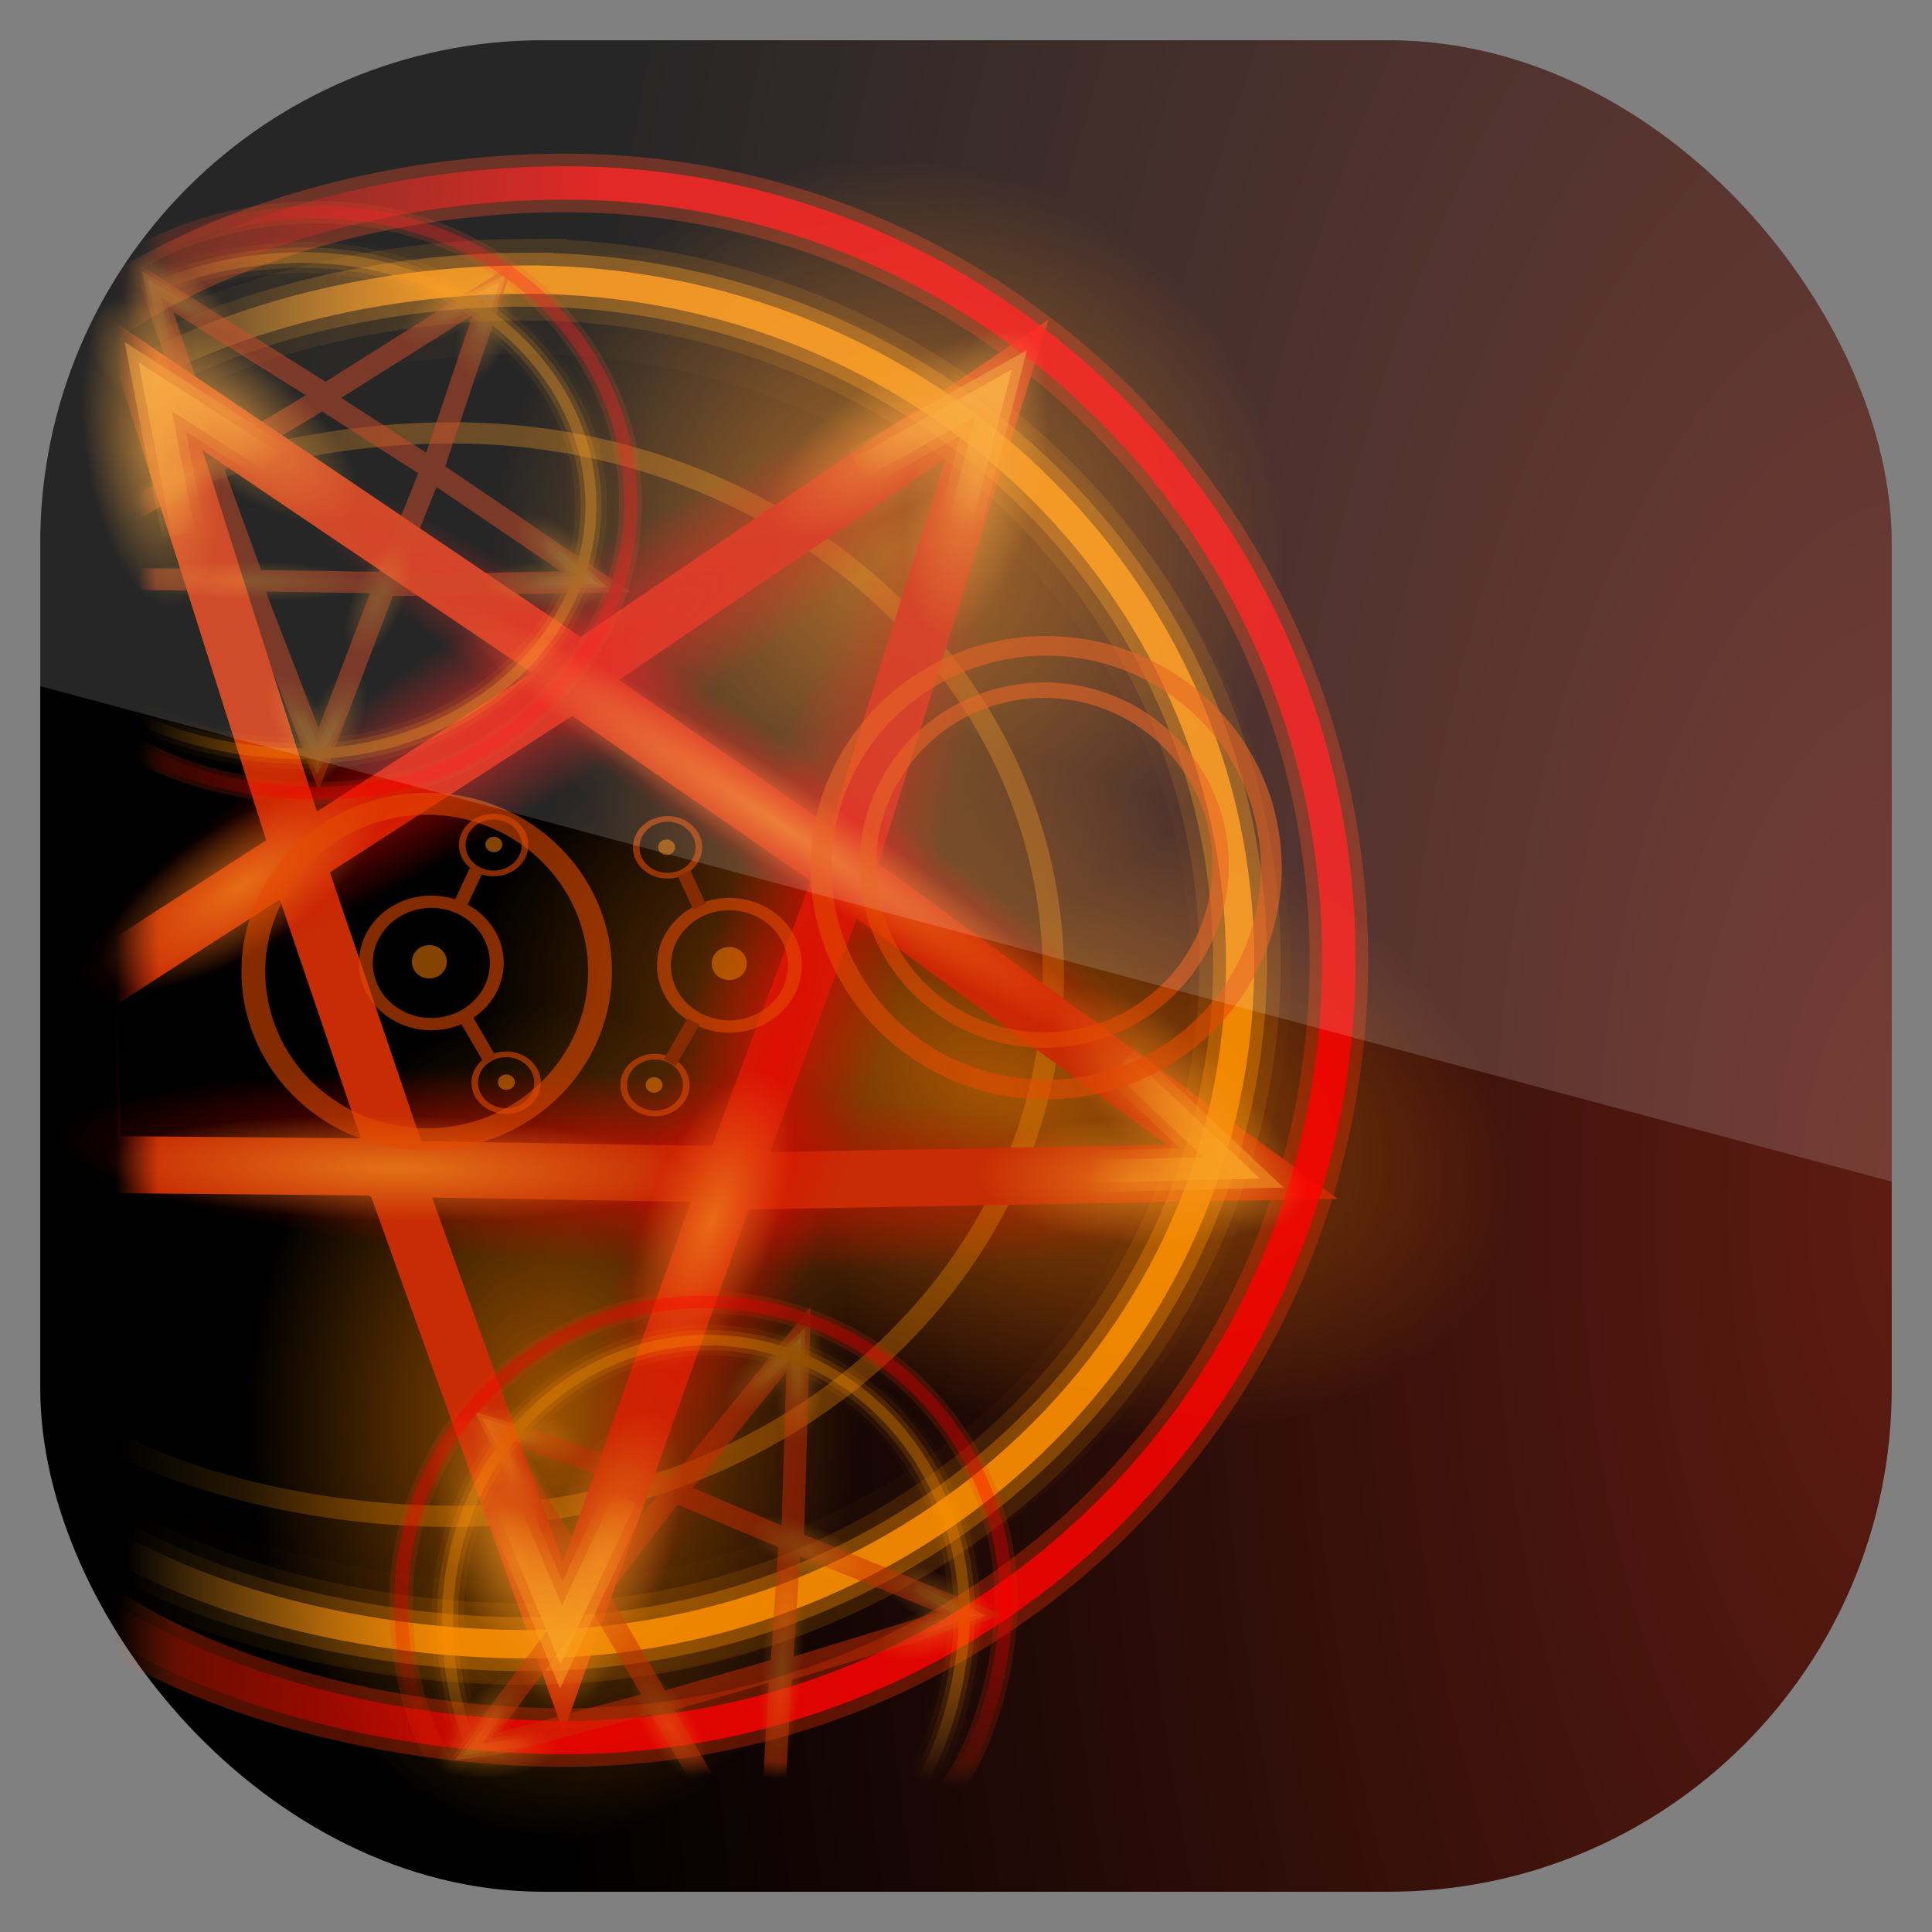 <?xml version="1.0" encoding="UTF-8" standalone="no"?>
<!-- Created with Inkscape (http://www.inkscape.org/) -->

<svg
   xmlns:dc="http://purl.org/dc/elements/1.1/"
   xmlns:cc="http://creativecommons.org/ns#"
   xmlns:rdf="http://www.w3.org/1999/02/22-rdf-syntax-ns#"
   xmlns:svg="http://www.w3.org/2000/svg"
   xmlns="http://www.w3.org/2000/svg"
   xmlns:xlink="http://www.w3.org/1999/xlink"
   xmlns:sodipodi="http://sodipodi.sourceforge.net/DTD/sodipodi-0.dtd"
   xmlns:inkscape="http://www.inkscape.org/namespaces/inkscape"
   width="96"
   height="96"
   id="svg11037"
   version="1.1"
   inkscape:version="0.48.3.1 r9886"
   sodipodi:docname="Doom3.svg">
  <rect width="100%" height="100%" fill="#808080" stroke="none"/>
  <defs
     id="defs11039">
    <linearGradient
       y2="1046.1"
       x2="48"
       y1="962.622"
       x1="48"
       gradientTransform="matrix(1.15,0,0,1.15,-7.2,-150.653)"
       gradientUnits="userSpaceOnUse"
       id="linearGradient3886"
       xlink:href="#linearGradient3795"
       inkscape:collect="always" />
    <linearGradient
       id="linearGradient3795">
      <stop
         style="stop-color:#13a6fd;stop-opacity:1;"
         offset="0"
         id="stop3797" />
      <stop
         style="stop-color:#2975b6;stop-opacity:1;"
         offset="1"
         id="stop3799" />
    </linearGradient>
    <linearGradient
       y2="1046.1"
       x2="48"
       y1="962.622"
       x1="48"
       gradientTransform="matrix(1.15,0,0,1.15,-7.2,-150.653)"
       gradientUnits="userSpaceOnUse"
       id="linearGradient11642"
       xlink:href="#linearGradient3795"
       inkscape:collect="always" />
    <clipPath
       clipPathUnits="userSpaceOnUse"
       id="clipPath3009">
      <path
         id="path3011"
         d="m -2,956.362 -96,0 0,33.562 96,25.687 0,-59.25 z"
         style="opacity:0.15;fill:#ffffff;fill-opacity:1;stroke:none"
         inkscape:connector-curvature="0" />
    </clipPath>
    <radialGradient
       cx="71.471"
       cy="57.24"
       r="43.796"
       fx="71.471"
       fy="57.24"
       id="radialGradient3299"
       xlink:href="#linearGradient4075"
       gradientUnits="userSpaceOnUse"
       gradientTransform="matrix(1.392,-0.026,0.018,3.044,82.52,-110.422)" />
    <linearGradient
       id="linearGradient4075">
      <stop
         id="stop4077"
         style="stop-color:#601c12;stop-opacity:1"
         offset="0" />
      <stop
         id="stop4079"
         style="stop-color:#000000;stop-opacity:1"
         offset="1" />
    </linearGradient>
    <radialGradient
       r="43.796"
       fy="57.24"
       fx="71.471"
       cy="57.24"
       cx="71.471"
       gradientTransform="matrix(1.592,-0.03,0.02,3.454,-19.276,821.009)"
       gradientUnits="userSpaceOnUse"
       id="radialGradient3385"
       xlink:href="#linearGradient4075"
       inkscape:collect="always" />
    <clipPath
       clipPathUnits="userSpaceOnUse"
       id="clipPath3018">
      <rect
         x="2"
         y="958.362"
         width="92"
         height="92"
         style="opacity:0.6;fill:#000000;fill-opacity:1"
         id="rect3020"
         rx="25"
         ry="25" />
    </clipPath>
    <radialGradient
       cx="43.239"
       cy="46.601"
       r="21.283"
       fx="43.239"
       fy="46.601"
       id="radialGradient5674"
       xlink:href="#linearGradient5660"
       gradientUnits="userSpaceOnUse"
       gradientTransform="matrix(1,0,0,1.037,0,-1.717)" />
    <linearGradient
       id="linearGradient5660">
      <stop
         id="stop5662"
         style="stop-color:#e37501;stop-opacity:1"
         offset="0" />
      <stop
         id="stop5664"
         style="stop-color:#e37501;stop-opacity:0"
         offset="1" />
    </linearGradient>
    <radialGradient
       cx="43.239"
       cy="46.601"
       r="21.283"
       fx="43.239"
       fy="46.601"
       id="radialGradient5670"
       xlink:href="#linearGradient5660"
       gradientUnits="userSpaceOnUse"
       gradientTransform="matrix(1,0,0,1.037,0,-1.717)" />
    <linearGradient
       id="linearGradient3541">
      <stop
         id="stop3543"
         style="stop-color:#e37501;stop-opacity:1"
         offset="0" />
      <stop
         id="stop3545"
         style="stop-color:#e37501;stop-opacity:0"
         offset="1" />
    </linearGradient>
    <radialGradient
       cx="43.239"
       cy="46.601"
       r="21.283"
       fx="43.239"
       fy="46.601"
       id="radialGradient5666"
       xlink:href="#linearGradient5660"
       gradientUnits="userSpaceOnUse"
       gradientTransform="matrix(1,0,0,1.037,0,-1.717)" />
    <linearGradient
       id="linearGradient3548">
      <stop
         id="stop3550"
         style="stop-color:#e37501;stop-opacity:1"
         offset="0" />
      <stop
         id="stop3552"
         style="stop-color:#e37501;stop-opacity:0"
         offset="1" />
    </linearGradient>
    <radialGradient
       cx="57.017"
       cy="30.47"
       r="9.297"
       fx="57.017"
       fy="30.47"
       id="radialGradient5565"
       xlink:href="#linearGradient5555"
       gradientUnits="userSpaceOnUse"
       gradientTransform="matrix(1,0,0,1.072,0,-2.203)" />
    <linearGradient
       id="linearGradient5555">
      <stop
         id="stop5557"
         style="stop-color:#e30501;stop-opacity:1"
         offset="0" />
      <stop
         id="stop5559"
         style="stop-color:#e30501;stop-opacity:0"
         offset="1" />
    </linearGradient>
    <linearGradient
       x1="22.5"
       y1="49.675"
       x2="6.372"
       y2="49.675"
       id="linearGradient5656"
       xlink:href="#linearGradient5168"
       gradientUnits="userSpaceOnUse"
       gradientTransform="matrix(0.82,0,0,0.724,0.535,13.387)" />
    <linearGradient
       id="linearGradient5168">
      <stop
         id="stop5170"
         style="stop-color:#fe8f00;stop-opacity:1"
         offset="0" />
      <stop
         id="stop5172"
         style="stop-color:#f49922;stop-opacity:0"
         offset="1" />
    </linearGradient>
    <linearGradient
       x1="63.068"
       y1="68.228"
       x2="59.959"
       y2="68.228"
       id="linearGradient5110"
       xlink:href="#linearGradient5112"
       gradientUnits="userSpaceOnUse"
       gradientTransform="matrix(0.948,0,0,0.917,-50.952,-11.981)" />
    <linearGradient
       id="linearGradient5112">
      <stop
         id="stop5114"
         style="stop-color:#ec2e00;stop-opacity:1"
         offset="0" />
      <stop
         id="stop5116"
         style="stop-color:#ff6613;stop-opacity:0"
         offset="1" />
    </linearGradient>
    <linearGradient
       x1="8.031"
       y1="51.341"
       x2="5.865"
       y2="51.341"
       id="linearGradient5143"
       xlink:href="#linearGradient5137"
       gradientUnits="userSpaceOnUse"
       gradientTransform="matrix(0.983,0,0,0.944,0.013,2.454)" />
    <linearGradient
       id="linearGradient5137">
      <stop
         id="stop5139"
         style="stop-color:#c72c04;stop-opacity:1"
         offset="0" />
      <stop
         id="stop5141"
         style="stop-color:#c72c04;stop-opacity:0"
         offset="1" />
    </linearGradient>
    <radialGradient
       cx="57.017"
       cy="30.47"
       r="9.297"
       fx="57.017"
       fy="30.47"
       id="radialGradient5573"
       xlink:href="#linearGradient5555"
       gradientUnits="userSpaceOnUse"
       gradientTransform="matrix(1,0,0,1.072,0,-2.203)" />
    <linearGradient
       id="linearGradient3571">
      <stop
         id="stop3573"
         style="stop-color:#e30501;stop-opacity:1"
         offset="0" />
      <stop
         id="stop3575"
         style="stop-color:#e30501;stop-opacity:0"
         offset="1" />
    </linearGradient>
    <radialGradient
       cx="57.017"
       cy="30.47"
       r="9.297"
       fx="57.017"
       fy="30.47"
       id="radialGradient5569"
       xlink:href="#linearGradient5555"
       gradientUnits="userSpaceOnUse"
       gradientTransform="matrix(1,0,0,1.072,0,-2.203)" />
    <linearGradient
       id="linearGradient3578">
      <stop
         id="stop3580"
         style="stop-color:#e30501;stop-opacity:1"
         offset="0" />
      <stop
         id="stop3582"
         style="stop-color:#e30501;stop-opacity:0"
         offset="1" />
    </linearGradient>
    <linearGradient
       x1="22.5"
       y1="49.675"
       x2="6.372"
       y2="49.675"
       id="linearGradient5174"
       xlink:href="#linearGradient5168"
       gradientUnits="userSpaceOnUse"
       gradientTransform="matrix(0.975,0,0,0.887,0.044,5.165)" />
    <linearGradient
       id="linearGradient3585">
      <stop
         id="stop3587"
         style="stop-color:#fe8f00;stop-opacity:1"
         offset="0" />
      <stop
         id="stop3589"
         style="stop-color:#f49922;stop-opacity:0"
         offset="1" />
    </linearGradient>
    <linearGradient
       x1="22.5"
       y1="49.675"
       x2="6.372"
       y2="49.675"
       id="linearGradient6100"
       xlink:href="#linearGradient5168"
       gradientUnits="userSpaceOnUse"
       gradientTransform="matrix(0.974,0,0,0.912,0.064,3.667)" />
    <linearGradient
       id="linearGradient3592">
      <stop
         id="stop3594"
         style="stop-color:#fe8f00;stop-opacity:1"
         offset="0" />
      <stop
         id="stop3596"
         style="stop-color:#f49922;stop-opacity:0"
         offset="1" />
    </linearGradient>
    <linearGradient
       x1="22.5"
       y1="49.675"
       x2="6.372"
       y2="49.675"
       id="linearGradient6098"
       xlink:href="#linearGradient5168"
       gradientUnits="userSpaceOnUse"
       gradientTransform="matrix(0.974,0,0,0.912,0.064,3.667)" />
    <linearGradient
       id="linearGradient3599">
      <stop
         id="stop3601"
         style="stop-color:#fe8f00;stop-opacity:1"
         offset="0" />
      <stop
         id="stop3603"
         style="stop-color:#f49922;stop-opacity:0"
         offset="1" />
    </linearGradient>
    <linearGradient
       x1="22.5"
       y1="49.675"
       x2="6.372"
       y2="49.675"
       id="linearGradient6096"
       xlink:href="#linearGradient5168"
       gradientUnits="userSpaceOnUse"
       gradientTransform="matrix(0.974,0,0,0.912,0.064,3.667)" />
    <linearGradient
       id="linearGradient3606">
      <stop
         id="stop3608"
         style="stop-color:#fe8f00;stop-opacity:1"
         offset="0" />
      <stop
         id="stop3610"
         style="stop-color:#f49922;stop-opacity:0"
         offset="1" />
    </linearGradient>
    <radialGradient
       cx="57.017"
       cy="30.47"
       r="9.297"
       fx="57.017"
       fy="30.47"
       id="radialGradient5561"
       xlink:href="#linearGradient5555"
       gradientUnits="userSpaceOnUse"
       gradientTransform="matrix(1,0,0,1.072,0,-2.203)" />
    <linearGradient
       id="linearGradient3613">
      <stop
         id="stop3615"
         style="stop-color:#e30501;stop-opacity:1"
         offset="0" />
      <stop
         id="stop3617"
         style="stop-color:#e30501;stop-opacity:0"
         offset="1" />
    </linearGradient>
    <linearGradient
       x1="28.794"
       y1="47.057"
       x2="6.716"
       y2="46.273"
       id="linearGradient5196"
       xlink:href="#linearGradient5190"
       gradientUnits="userSpaceOnUse"
       gradientTransform="matrix(0.983,0,0,0.944,0.013,2.454)" />
    <linearGradient
       id="linearGradient5190">
      <stop
         id="stop5192"
         style="stop-color:#fe0000;stop-opacity:1"
         offset="0" />
      <stop
         id="stop5194"
         style="stop-color:#fe0000;stop-opacity:0"
         offset="1" />
    </linearGradient>
    <radialGradient
       cx="57.017"
       cy="30.47"
       r="9.297"
       fx="57.017"
       fy="30.47"
       id="radialGradient5200"
       xlink:href="#linearGradient5036"
       gradientUnits="userSpaceOnUse"
       gradientTransform="matrix(1,0,0,1.072,0,-2.203)" />
    <linearGradient
       id="linearGradient5036">
      <stop
         id="stop5038"
         style="stop-color:#f29521;stop-opacity:1"
         offset="0" />
      <stop
         id="stop5040"
         style="stop-color:#f29521;stop-opacity:0"
         offset="1" />
    </linearGradient>
    <radialGradient
       cx="57.017"
       cy="30.47"
       r="9.297"
       fx="57.017"
       fy="30.47"
       id="radialGradient5204"
       xlink:href="#linearGradient5036"
       gradientUnits="userSpaceOnUse"
       gradientTransform="matrix(1,0,0,1.072,0,-2.203)" />
    <linearGradient
       id="linearGradient3628">
      <stop
         id="stop3630"
         style="stop-color:#f29521;stop-opacity:1"
         offset="0" />
      <stop
         id="stop3632"
         style="stop-color:#f29521;stop-opacity:0"
         offset="1" />
    </linearGradient>
    <radialGradient
       cx="57.017"
       cy="30.47"
       r="9.297"
       fx="57.017"
       fy="30.47"
       id="radialGradient5208"
       xlink:href="#linearGradient5036"
       gradientUnits="userSpaceOnUse"
       gradientTransform="matrix(1,0,0,1.072,0,-2.203)" />
    <linearGradient
       id="linearGradient3635">
      <stop
         id="stop3637"
         style="stop-color:#f29521;stop-opacity:1"
         offset="0" />
      <stop
         id="stop3639"
         style="stop-color:#f29521;stop-opacity:0"
         offset="1" />
    </linearGradient>
    <linearGradient
       x1="63.068"
       y1="68.228"
       x2="59.959"
       y2="68.228"
       id="linearGradient5371"
       xlink:href="#linearGradient5112"
       gradientUnits="userSpaceOnUse"
       gradientTransform="matrix(0.382,0,0,0.353,-16.754,0.671)" />
    <linearGradient
       id="linearGradient3642">
      <stop
         id="stop3644"
         style="stop-color:#ec2e00;stop-opacity:1"
         offset="0" />
      <stop
         id="stop3646"
         style="stop-color:#ff6613;stop-opacity:0"
         offset="1" />
    </linearGradient>
    <linearGradient
       x1="8.031"
       y1="51.341"
       x2="5.865"
       y2="51.341"
       id="linearGradient5373"
       xlink:href="#linearGradient5137"
       gradientUnits="userSpaceOnUse"
       gradientTransform="matrix(0.396,0,0,0.363,3.763,6.227)" />
    <linearGradient
       id="linearGradient3649">
      <stop
         id="stop3651"
         style="stop-color:#c72c04;stop-opacity:1"
         offset="0" />
      <stop
         id="stop3653"
         style="stop-color:#c72c04;stop-opacity:0"
         offset="1" />
    </linearGradient>
    <linearGradient
       x1="210.171"
       y1="11.69"
       x2="204.446"
       y2="21.939"
       id="linearGradient5375"
       xlink:href="#linearGradient4815"
       gradientUnits="userSpaceOnUse"
       gradientTransform="matrix(0.613,0,0,0.585,-78.509,11.39)" />
    <linearGradient
       id="linearGradient4815">
      <stop
         id="stop4817"
         style="stop-color:#ffb329;stop-opacity:1"
         offset="0" />
      <stop
         id="stop4819"
         style="stop-color:#ffb329;stop-opacity:0"
         offset="1" />
    </linearGradient>
    <linearGradient
       x1="210.171"
       y1="11.69"
       x2="204.446"
       y2="21.939"
       id="linearGradient5377"
       xlink:href="#linearGradient4815"
       gradientUnits="userSpaceOnUse"
       gradientTransform="matrix(0.613,0,0,0.585,-78.509,11.39)" />
    <linearGradient
       id="linearGradient3660">
      <stop
         id="stop3662"
         style="stop-color:#ffb329;stop-opacity:1"
         offset="0" />
      <stop
         id="stop3664"
         style="stop-color:#ffb329;stop-opacity:0"
         offset="1" />
    </linearGradient>
    <linearGradient
       x1="210.171"
       y1="11.69"
       x2="204.446"
       y2="21.939"
       id="linearGradient5379"
       xlink:href="#linearGradient4815"
       gradientUnits="userSpaceOnUse"
       gradientTransform="matrix(0.613,0,0,0.585,-78.509,11.39)" />
    <linearGradient
       id="linearGradient3667">
      <stop
         id="stop3669"
         style="stop-color:#ffb329;stop-opacity:1"
         offset="0" />
      <stop
         id="stop3671"
         style="stop-color:#ffb329;stop-opacity:0"
         offset="1" />
    </linearGradient>
    <linearGradient
       x1="210.171"
       y1="11.69"
       x2="204.446"
       y2="21.939"
       id="linearGradient5381"
       xlink:href="#linearGradient4815"
       gradientUnits="userSpaceOnUse"
       gradientTransform="matrix(0.613,0,0,0.585,-78.509,11.39)" />
    <linearGradient
       id="linearGradient3674">
      <stop
         id="stop3676"
         style="stop-color:#ffb329;stop-opacity:1"
         offset="0" />
      <stop
         id="stop3678"
         style="stop-color:#ffb329;stop-opacity:0"
         offset="1" />
    </linearGradient>
    <linearGradient
       x1="210.171"
       y1="11.69"
       x2="204.446"
       y2="21.939"
       id="linearGradient5383"
       xlink:href="#linearGradient4815"
       gradientUnits="userSpaceOnUse"
       gradientTransform="matrix(0.613,0,0,0.585,-78.509,11.39)" />
    <linearGradient
       id="linearGradient3681">
      <stop
         id="stop3683"
         style="stop-color:#ffb329;stop-opacity:1"
         offset="0" />
      <stop
         id="stop3685"
         style="stop-color:#ffb329;stop-opacity:0"
         offset="1" />
    </linearGradient>
    <linearGradient
       x1="210.171"
       y1="11.69"
       x2="204.446"
       y2="21.939"
       id="linearGradient5385"
       xlink:href="#linearGradient4815"
       gradientUnits="userSpaceOnUse"
       gradientTransform="matrix(0.613,0,0,0.585,-78.509,11.39)" />
    <linearGradient
       id="linearGradient3688">
      <stop
         id="stop3690"
         style="stop-color:#ffb329;stop-opacity:1"
         offset="0" />
      <stop
         id="stop3692"
         style="stop-color:#ffb329;stop-opacity:0"
         offset="1" />
    </linearGradient>
    <linearGradient
       x1="210.171"
       y1="11.69"
       x2="204.446"
       y2="21.939"
       id="linearGradient5387"
       xlink:href="#linearGradient4815"
       gradientUnits="userSpaceOnUse"
       gradientTransform="matrix(0.613,0,0,0.585,-78.509,11.39)" />
    <linearGradient
       id="linearGradient3695">
      <stop
         id="stop3697"
         style="stop-color:#ffb329;stop-opacity:1"
         offset="0" />
      <stop
         id="stop3699"
         style="stop-color:#ffb329;stop-opacity:0"
         offset="1" />
    </linearGradient>
    <linearGradient
       x1="210.171"
       y1="11.69"
       x2="204.446"
       y2="21.939"
       id="linearGradient5389"
       xlink:href="#linearGradient4815"
       gradientUnits="userSpaceOnUse"
       gradientTransform="matrix(0.613,0,0,0.585,-78.509,11.39)" />
    <linearGradient
       id="linearGradient3702">
      <stop
         id="stop3704"
         style="stop-color:#ffb329;stop-opacity:1"
         offset="0" />
      <stop
         id="stop3706"
         style="stop-color:#ffb329;stop-opacity:0"
         offset="1" />
    </linearGradient>
    <radialGradient
       cx="57.017"
       cy="30.47"
       r="9.297"
       fx="57.017"
       fy="30.47"
       id="radialGradient5391"
       xlink:href="#linearGradient5036"
       gradientUnits="userSpaceOnUse"
       gradientTransform="matrix(1,0,0,1.072,0,-2.203)" />
    <linearGradient
       id="linearGradient3709">
      <stop
         id="stop3711"
         style="stop-color:#f29521;stop-opacity:1"
         offset="0" />
      <stop
         id="stop3713"
         style="stop-color:#f29521;stop-opacity:0"
         offset="1" />
    </linearGradient>
    <radialGradient
       cx="57.017"
       cy="30.47"
       r="9.297"
       fx="57.017"
       fy="30.47"
       id="radialGradient5393"
       xlink:href="#linearGradient5036"
       gradientUnits="userSpaceOnUse"
       gradientTransform="matrix(1,0,0,1.072,0,-2.203)" />
    <linearGradient
       id="linearGradient3716">
      <stop
         id="stop3718"
         style="stop-color:#f29521;stop-opacity:1"
         offset="0" />
      <stop
         id="stop3720"
         style="stop-color:#f29521;stop-opacity:0"
         offset="1" />
    </linearGradient>
    <radialGradient
       cx="57.017"
       cy="30.47"
       r="9.297"
       fx="57.017"
       fy="30.47"
       id="radialGradient5395"
       xlink:href="#linearGradient5036"
       gradientUnits="userSpaceOnUse"
       gradientTransform="matrix(1,0,0,1.072,0,-2.203)" />
    <linearGradient
       id="linearGradient3723">
      <stop
         id="stop3725"
         style="stop-color:#f29521;stop-opacity:1"
         offset="0" />
      <stop
         id="stop3727"
         style="stop-color:#f29521;stop-opacity:0"
         offset="1" />
    </linearGradient>
    <radialGradient
       cx="57.017"
       cy="30.47"
       r="9.297"
       fx="57.017"
       fy="30.47"
       id="radialGradient5397"
       xlink:href="#linearGradient5036"
       gradientUnits="userSpaceOnUse"
       gradientTransform="matrix(1,0,0,1.072,0,-2.203)" />
    <linearGradient
       id="linearGradient3730">
      <stop
         id="stop3732"
         style="stop-color:#f29521;stop-opacity:1"
         offset="0" />
      <stop
         id="stop3734"
         style="stop-color:#f29521;stop-opacity:0"
         offset="1" />
    </linearGradient>
    <radialGradient
       cx="57.017"
       cy="30.47"
       r="9.297"
       fx="57.017"
       fy="30.47"
       id="radialGradient5399"
       xlink:href="#linearGradient5036"
       gradientUnits="userSpaceOnUse"
       gradientTransform="matrix(1,0,0,1.072,0,-2.203)" />
    <linearGradient
       id="linearGradient3737">
      <stop
         id="stop3739"
         style="stop-color:#f29521;stop-opacity:1"
         offset="0" />
      <stop
         id="stop3741"
         style="stop-color:#f29521;stop-opacity:0"
         offset="1" />
    </linearGradient>
    <linearGradient
       x1="22.5"
       y1="49.675"
       x2="6.372"
       y2="49.675"
       id="linearGradient5401"
       xlink:href="#linearGradient5168"
       gradientUnits="userSpaceOnUse"
       gradientTransform="matrix(0.392,0,0,0.341,3.776,7.27)" />
    <linearGradient
       id="linearGradient3744">
      <stop
         id="stop3746"
         style="stop-color:#fe8f00;stop-opacity:1"
         offset="0" />
      <stop
         id="stop3748"
         style="stop-color:#f49922;stop-opacity:0"
         offset="1" />
    </linearGradient>
    <radialGradient
       cx="57.017"
       cy="30.47"
       r="9.297"
       fx="57.017"
       fy="30.47"
       id="radialGradient5403"
       xlink:href="#linearGradient5036"
       gradientUnits="userSpaceOnUse"
       gradientTransform="matrix(1,0,0,1.072,0,-2.203)" />
    <linearGradient
       id="linearGradient3751">
      <stop
         id="stop3753"
         style="stop-color:#f29521;stop-opacity:1"
         offset="0" />
      <stop
         id="stop3755"
         style="stop-color:#f29521;stop-opacity:0"
         offset="1" />
    </linearGradient>
    <radialGradient
       cx="57.017"
       cy="30.47"
       r="9.297"
       fx="57.017"
       fy="30.47"
       id="radialGradient5405"
       xlink:href="#linearGradient5036"
       gradientUnits="userSpaceOnUse"
       gradientTransform="matrix(1,0,0,1.072,0,-2.203)" />
    <linearGradient
       id="linearGradient3758">
      <stop
         id="stop3760"
         style="stop-color:#f29521;stop-opacity:1"
         offset="0" />
      <stop
         id="stop3762"
         style="stop-color:#f29521;stop-opacity:0"
         offset="1" />
    </linearGradient>
    <linearGradient
       x1="22.5"
       y1="49.675"
       x2="6.372"
       y2="49.675"
       id="linearGradient5407"
       xlink:href="#linearGradient5168"
       gradientUnits="userSpaceOnUse"
       gradientTransform="matrix(0.392,0,0,0.341,3.776,7.27)" />
    <linearGradient
       id="linearGradient3765">
      <stop
         id="stop3767"
         style="stop-color:#fe8f00;stop-opacity:1"
         offset="0" />
      <stop
         id="stop3769"
         style="stop-color:#f49922;stop-opacity:0"
         offset="1" />
    </linearGradient>
    <radialGradient
       cx="57.017"
       cy="30.47"
       r="9.297"
       fx="57.017"
       fy="30.47"
       id="radialGradient5409"
       xlink:href="#linearGradient5036"
       gradientUnits="userSpaceOnUse"
       gradientTransform="matrix(1,0,0,1.072,0,-2.203)" />
    <linearGradient
       id="linearGradient3772">
      <stop
         id="stop3774"
         style="stop-color:#f29521;stop-opacity:1"
         offset="0" />
      <stop
         id="stop3776"
         style="stop-color:#f29521;stop-opacity:0"
         offset="1" />
    </linearGradient>
    <linearGradient
       x1="22.5"
       y1="49.675"
       x2="6.372"
       y2="49.675"
       id="linearGradient5411"
       xlink:href="#linearGradient5168"
       gradientUnits="userSpaceOnUse"
       gradientTransform="matrix(0.392,0,0,0.341,3.776,7.27)" />
    <linearGradient
       id="linearGradient3779">
      <stop
         id="stop3781"
         style="stop-color:#fe8f00;stop-opacity:1"
         offset="0" />
      <stop
         id="stop3783"
         style="stop-color:#f49922;stop-opacity:0"
         offset="1" />
    </linearGradient>
    <linearGradient
       x1="22.5"
       y1="49.675"
       x2="6.372"
       y2="49.675"
       id="linearGradient5413"
       xlink:href="#linearGradient5168"
       gradientUnits="userSpaceOnUse"
       gradientTransform="matrix(0.392,0,0,0.341,3.776,7.27)" />
    <linearGradient
       id="linearGradient3786">
      <stop
         id="stop3788"
         style="stop-color:#fe8f00;stop-opacity:1"
         offset="0" />
      <stop
         id="stop3790"
         style="stop-color:#f49922;stop-opacity:0"
         offset="1" />
    </linearGradient>
    <linearGradient
       x1="28.794"
       y1="47.057"
       x2="6.716"
       y2="46.273"
       id="linearGradient5415"
       xlink:href="#linearGradient5190"
       gradientUnits="userSpaceOnUse"
       gradientTransform="matrix(0.396,0,0,0.363,3.763,6.227)" />
    <linearGradient
       id="linearGradient3793">
      <stop
         id="stop3795"
         style="stop-color:#fe0000;stop-opacity:1"
         offset="0" />
      <stop
         id="stop3797-9"
         style="stop-color:#fe0000;stop-opacity:0"
         offset="1" />
    </linearGradient>
    <radialGradient
       cx="57.017"
       cy="30.47"
       r="9.297"
       fx="57.017"
       fy="30.47"
       id="radialGradient5417"
       xlink:href="#linearGradient5036"
       gradientUnits="userSpaceOnUse"
       gradientTransform="matrix(1,0,0,1.072,0,-2.203)" />
    <linearGradient
       id="linearGradient3800">
      <stop
         id="stop3802"
         style="stop-color:#f29521;stop-opacity:1"
         offset="0" />
      <stop
         id="stop3804"
         style="stop-color:#f29521;stop-opacity:0"
         offset="1" />
    </linearGradient>
    <radialGradient
       cx="57.017"
       cy="30.47"
       r="9.297"
       fx="57.017"
       fy="30.47"
       id="radialGradient5419"
       xlink:href="#linearGradient5036"
       gradientUnits="userSpaceOnUse"
       gradientTransform="matrix(1,0,0,1.072,0,-2.203)" />
    <linearGradient
       id="linearGradient3807">
      <stop
         id="stop3809"
         style="stop-color:#f29521;stop-opacity:1"
         offset="0" />
      <stop
         id="stop3811"
         style="stop-color:#f29521;stop-opacity:0"
         offset="1" />
    </linearGradient>
    <radialGradient
       cx="57.017"
       cy="30.47"
       r="9.297"
       fx="57.017"
       fy="30.47"
       id="radialGradient5421"
       xlink:href="#linearGradient5036"
       gradientUnits="userSpaceOnUse"
       gradientTransform="matrix(1,0,0,1.072,0,-2.203)" />
    <linearGradient
       id="linearGradient3814">
      <stop
         id="stop3816"
         style="stop-color:#f29521;stop-opacity:1"
         offset="0" />
      <stop
         id="stop3818"
         style="stop-color:#f29521;stop-opacity:0"
         offset="1" />
    </linearGradient>
    <linearGradient
       x1="63.068"
       y1="68.228"
       x2="59.959"
       y2="68.228"
       id="linearGradient5495"
       xlink:href="#linearGradient5112"
       gradientUnits="userSpaceOnUse"
       gradientTransform="matrix(0.382,0,0,0.353,-16.754,0.671)" />
    <linearGradient
       id="linearGradient3821">
      <stop
         id="stop3823"
         style="stop-color:#ec2e00;stop-opacity:1"
         offset="0" />
      <stop
         id="stop3825"
         style="stop-color:#ff6613;stop-opacity:0"
         offset="1" />
    </linearGradient>
    <linearGradient
       x1="8.031"
       y1="51.341"
       x2="5.865"
       y2="51.341"
       id="linearGradient5497"
       xlink:href="#linearGradient5137"
       gradientUnits="userSpaceOnUse"
       gradientTransform="matrix(0.396,0,0,0.363,3.763,6.227)" />
    <linearGradient
       id="linearGradient3828">
      <stop
         id="stop3830"
         style="stop-color:#c72c04;stop-opacity:1"
         offset="0" />
      <stop
         id="stop3832"
         style="stop-color:#c72c04;stop-opacity:0"
         offset="1" />
    </linearGradient>
    <linearGradient
       x1="210.171"
       y1="11.69"
       x2="204.446"
       y2="21.939"
       id="linearGradient5499"
       xlink:href="#linearGradient4815"
       gradientUnits="userSpaceOnUse"
       gradientTransform="matrix(0.613,0,0,0.585,-78.509,11.39)" />
    <linearGradient
       id="linearGradient3835">
      <stop
         id="stop3837"
         style="stop-color:#ffb329;stop-opacity:1"
         offset="0" />
      <stop
         id="stop3839"
         style="stop-color:#ffb329;stop-opacity:0"
         offset="1" />
    </linearGradient>
    <linearGradient
       x1="210.171"
       y1="11.69"
       x2="204.446"
       y2="21.939"
       id="linearGradient5501"
       xlink:href="#linearGradient4815"
       gradientUnits="userSpaceOnUse"
       gradientTransform="matrix(0.613,0,0,0.585,-78.509,11.39)" />
    <linearGradient
       id="linearGradient3842">
      <stop
         id="stop3844"
         style="stop-color:#ffb329;stop-opacity:1"
         offset="0" />
      <stop
         id="stop3846"
         style="stop-color:#ffb329;stop-opacity:0"
         offset="1" />
    </linearGradient>
    <linearGradient
       x1="210.171"
       y1="11.69"
       x2="204.446"
       y2="21.939"
       id="linearGradient5503"
       xlink:href="#linearGradient4815"
       gradientUnits="userSpaceOnUse"
       gradientTransform="matrix(0.613,0,0,0.585,-78.509,11.39)" />
    <linearGradient
       id="linearGradient3849">
      <stop
         id="stop3851"
         style="stop-color:#ffb329;stop-opacity:1"
         offset="0" />
      <stop
         id="stop3853"
         style="stop-color:#ffb329;stop-opacity:0"
         offset="1" />
    </linearGradient>
    <linearGradient
       x1="210.171"
       y1="11.69"
       x2="204.446"
       y2="21.939"
       id="linearGradient5505"
       xlink:href="#linearGradient4815"
       gradientUnits="userSpaceOnUse"
       gradientTransform="matrix(0.613,0,0,0.585,-78.509,11.39)" />
    <linearGradient
       id="linearGradient3856">
      <stop
         id="stop3858"
         style="stop-color:#ffb329;stop-opacity:1"
         offset="0" />
      <stop
         id="stop3860"
         style="stop-color:#ffb329;stop-opacity:0"
         offset="1" />
    </linearGradient>
    <linearGradient
       x1="210.171"
       y1="11.69"
       x2="204.446"
       y2="21.939"
       id="linearGradient5507"
       xlink:href="#linearGradient4815"
       gradientUnits="userSpaceOnUse"
       gradientTransform="matrix(0.613,0,0,0.585,-78.509,11.39)" />
    <linearGradient
       id="linearGradient3863">
      <stop
         id="stop3865"
         style="stop-color:#ffb329;stop-opacity:1"
         offset="0" />
      <stop
         id="stop3867"
         style="stop-color:#ffb329;stop-opacity:0"
         offset="1" />
    </linearGradient>
    <linearGradient
       x1="210.171"
       y1="11.69"
       x2="204.446"
       y2="21.939"
       id="linearGradient5509"
       xlink:href="#linearGradient4815"
       gradientUnits="userSpaceOnUse"
       gradientTransform="matrix(0.613,0,0,0.585,-78.509,11.39)" />
    <linearGradient
       id="linearGradient3870">
      <stop
         id="stop3872"
         style="stop-color:#ffb329;stop-opacity:1"
         offset="0" />
      <stop
         id="stop3874"
         style="stop-color:#ffb329;stop-opacity:0"
         offset="1" />
    </linearGradient>
    <linearGradient
       x1="210.171"
       y1="11.69"
       x2="204.446"
       y2="21.939"
       id="linearGradient5511"
       xlink:href="#linearGradient4815"
       gradientUnits="userSpaceOnUse"
       gradientTransform="matrix(0.613,0,0,0.585,-78.509,11.39)" />
    <linearGradient
       id="linearGradient3877">
      <stop
         id="stop3879"
         style="stop-color:#ffb329;stop-opacity:1"
         offset="0" />
      <stop
         id="stop3881"
         style="stop-color:#ffb329;stop-opacity:0"
         offset="1" />
    </linearGradient>
    <linearGradient
       x1="210.171"
       y1="11.69"
       x2="204.446"
       y2="21.939"
       id="linearGradient5513"
       xlink:href="#linearGradient4815"
       gradientUnits="userSpaceOnUse"
       gradientTransform="matrix(0.613,0,0,0.585,-78.509,11.39)" />
    <linearGradient
       id="linearGradient3884">
      <stop
         id="stop3886"
         style="stop-color:#ffb329;stop-opacity:1"
         offset="0" />
      <stop
         id="stop3888"
         style="stop-color:#ffb329;stop-opacity:0"
         offset="1" />
    </linearGradient>
    <radialGradient
       cx="57.017"
       cy="30.47"
       r="9.297"
       fx="57.017"
       fy="30.47"
       id="radialGradient5515"
       xlink:href="#linearGradient5036"
       gradientUnits="userSpaceOnUse"
       gradientTransform="matrix(1,0,0,1.072,0,-2.203)" />
    <linearGradient
       id="linearGradient3891">
      <stop
         id="stop3893"
         style="stop-color:#f29521;stop-opacity:1"
         offset="0" />
      <stop
         id="stop3895"
         style="stop-color:#f29521;stop-opacity:0"
         offset="1" />
    </linearGradient>
    <radialGradient
       cx="57.017"
       cy="30.47"
       r="9.297"
       fx="57.017"
       fy="30.47"
       id="radialGradient5517"
       xlink:href="#linearGradient5036"
       gradientUnits="userSpaceOnUse"
       gradientTransform="matrix(1,0,0,1.072,0,-2.203)" />
    <linearGradient
       id="linearGradient3898">
      <stop
         id="stop3900"
         style="stop-color:#f29521;stop-opacity:1"
         offset="0" />
      <stop
         id="stop3902"
         style="stop-color:#f29521;stop-opacity:0"
         offset="1" />
    </linearGradient>
    <radialGradient
       cx="57.017"
       cy="30.47"
       r="9.297"
       fx="57.017"
       fy="30.47"
       id="radialGradient5519"
       xlink:href="#linearGradient5036"
       gradientUnits="userSpaceOnUse"
       gradientTransform="matrix(1,0,0,1.072,0,-2.203)" />
    <linearGradient
       id="linearGradient3905">
      <stop
         id="stop3907"
         style="stop-color:#f29521;stop-opacity:1"
         offset="0" />
      <stop
         id="stop3909"
         style="stop-color:#f29521;stop-opacity:0"
         offset="1" />
    </linearGradient>
    <radialGradient
       cx="57.017"
       cy="30.47"
       r="9.297"
       fx="57.017"
       fy="30.47"
       id="radialGradient5521"
       xlink:href="#linearGradient5036"
       gradientUnits="userSpaceOnUse"
       gradientTransform="matrix(1,0,0,1.072,0,-2.203)" />
    <linearGradient
       id="linearGradient3912">
      <stop
         id="stop3914"
         style="stop-color:#f29521;stop-opacity:1"
         offset="0" />
      <stop
         id="stop3916"
         style="stop-color:#f29521;stop-opacity:0"
         offset="1" />
    </linearGradient>
    <radialGradient
       cx="57.017"
       cy="30.47"
       r="9.297"
       fx="57.017"
       fy="30.47"
       id="radialGradient5523"
       xlink:href="#linearGradient5036"
       gradientUnits="userSpaceOnUse"
       gradientTransform="matrix(1,0,0,1.072,0,-2.203)" />
    <linearGradient
       id="linearGradient3919">
      <stop
         id="stop3921"
         style="stop-color:#f29521;stop-opacity:1"
         offset="0" />
      <stop
         id="stop3923"
         style="stop-color:#f29521;stop-opacity:0"
         offset="1" />
    </linearGradient>
    <linearGradient
       x1="22.5"
       y1="49.675"
       x2="6.372"
       y2="49.675"
       id="linearGradient5525"
       xlink:href="#linearGradient5168"
       gradientUnits="userSpaceOnUse"
       gradientTransform="matrix(0.392,0,0,0.341,3.776,7.27)" />
    <linearGradient
       id="linearGradient3926">
      <stop
         id="stop3928"
         style="stop-color:#fe8f00;stop-opacity:1"
         offset="0" />
      <stop
         id="stop3930"
         style="stop-color:#f49922;stop-opacity:0"
         offset="1" />
    </linearGradient>
    <radialGradient
       cx="57.017"
       cy="30.47"
       r="9.297"
       fx="57.017"
       fy="30.47"
       id="radialGradient5527"
       xlink:href="#linearGradient5036"
       gradientUnits="userSpaceOnUse"
       gradientTransform="matrix(1,0,0,1.072,0,-2.203)" />
    <linearGradient
       id="linearGradient3933">
      <stop
         id="stop3935"
         style="stop-color:#f29521;stop-opacity:1"
         offset="0" />
      <stop
         id="stop3937"
         style="stop-color:#f29521;stop-opacity:0"
         offset="1" />
    </linearGradient>
    <radialGradient
       cx="57.017"
       cy="30.47"
       r="9.297"
       fx="57.017"
       fy="30.47"
       id="radialGradient5529"
       xlink:href="#linearGradient5036"
       gradientUnits="userSpaceOnUse"
       gradientTransform="matrix(1,0,0,1.072,0,-2.203)" />
    <linearGradient
       id="linearGradient3940">
      <stop
         id="stop3942"
         style="stop-color:#f29521;stop-opacity:1"
         offset="0" />
      <stop
         id="stop3944"
         style="stop-color:#f29521;stop-opacity:0"
         offset="1" />
    </linearGradient>
    <linearGradient
       x1="22.5"
       y1="49.675"
       x2="6.372"
       y2="49.675"
       id="linearGradient5531"
       xlink:href="#linearGradient5168"
       gradientUnits="userSpaceOnUse"
       gradientTransform="matrix(0.392,0,0,0.341,3.776,7.27)" />
    <linearGradient
       id="linearGradient3947">
      <stop
         id="stop3949"
         style="stop-color:#fe8f00;stop-opacity:1"
         offset="0" />
      <stop
         id="stop3951"
         style="stop-color:#f49922;stop-opacity:0"
         offset="1" />
    </linearGradient>
    <radialGradient
       cx="57.017"
       cy="30.47"
       r="9.297"
       fx="57.017"
       fy="30.47"
       id="radialGradient5533"
       xlink:href="#linearGradient5036"
       gradientUnits="userSpaceOnUse"
       gradientTransform="matrix(1,0,0,1.072,0,-2.203)" />
    <linearGradient
       id="linearGradient3954">
      <stop
         id="stop3956"
         style="stop-color:#f29521;stop-opacity:1"
         offset="0" />
      <stop
         id="stop3958"
         style="stop-color:#f29521;stop-opacity:0"
         offset="1" />
    </linearGradient>
    <linearGradient
       x1="22.5"
       y1="49.675"
       x2="6.372"
       y2="49.675"
       id="linearGradient5535"
       xlink:href="#linearGradient5168"
       gradientUnits="userSpaceOnUse"
       gradientTransform="matrix(0.392,0,0,0.341,3.776,7.27)" />
    <linearGradient
       id="linearGradient3961">
      <stop
         id="stop3963"
         style="stop-color:#fe8f00;stop-opacity:1"
         offset="0" />
      <stop
         id="stop3965"
         style="stop-color:#f49922;stop-opacity:0"
         offset="1" />
    </linearGradient>
    <linearGradient
       x1="22.5"
       y1="49.675"
       x2="6.372"
       y2="49.675"
       id="linearGradient5537"
       xlink:href="#linearGradient5168"
       gradientUnits="userSpaceOnUse"
       gradientTransform="matrix(0.392,0,0,0.341,3.776,7.27)" />
    <linearGradient
       id="linearGradient3968">
      <stop
         id="stop3970"
         style="stop-color:#fe8f00;stop-opacity:1"
         offset="0" />
      <stop
         id="stop3972"
         style="stop-color:#f49922;stop-opacity:0"
         offset="1" />
    </linearGradient>
    <linearGradient
       x1="28.794"
       y1="47.057"
       x2="6.716"
       y2="46.273"
       id="linearGradient5539"
       xlink:href="#linearGradient5190"
       gradientUnits="userSpaceOnUse"
       gradientTransform="matrix(0.396,0,0,0.363,3.763,6.227)" />
    <linearGradient
       id="linearGradient3975">
      <stop
         id="stop3977"
         style="stop-color:#fe0000;stop-opacity:1"
         offset="0" />
      <stop
         id="stop3979"
         style="stop-color:#fe0000;stop-opacity:0"
         offset="1" />
    </linearGradient>
    <radialGradient
       cx="57.017"
       cy="30.47"
       r="9.297"
       fx="57.017"
       fy="30.47"
       id="radialGradient5541"
       xlink:href="#linearGradient5036"
       gradientUnits="userSpaceOnUse"
       gradientTransform="matrix(1,0,0,1.072,0,-2.203)" />
    <linearGradient
       id="linearGradient3982">
      <stop
         id="stop3984"
         style="stop-color:#f29521;stop-opacity:1"
         offset="0" />
      <stop
         id="stop3986"
         style="stop-color:#f29521;stop-opacity:0"
         offset="1" />
    </linearGradient>
    <radialGradient
       cx="57.017"
       cy="30.47"
       r="9.297"
       fx="57.017"
       fy="30.47"
       id="radialGradient5543"
       xlink:href="#linearGradient5036"
       gradientUnits="userSpaceOnUse"
       gradientTransform="matrix(1,0,0,1.072,0,-2.203)" />
    <linearGradient
       id="linearGradient3989">
      <stop
         id="stop3991"
         style="stop-color:#f29521;stop-opacity:1"
         offset="0" />
      <stop
         id="stop3993"
         style="stop-color:#f29521;stop-opacity:0"
         offset="1" />
    </linearGradient>
    <radialGradient
       cx="57.017"
       cy="30.47"
       r="9.297"
       fx="57.017"
       fy="30.47"
       id="radialGradient5545"
       xlink:href="#linearGradient5036"
       gradientUnits="userSpaceOnUse"
       gradientTransform="matrix(1,0,0,1.072,0,-2.203)" />
    <linearGradient
       id="linearGradient3996">
      <stop
         id="stop3998"
         style="stop-color:#f29521;stop-opacity:1"
         offset="0" />
      <stop
         id="stop4000"
         style="stop-color:#f29521;stop-opacity:0"
         offset="1" />
    </linearGradient>
    <radialGradient
       cx="48"
       cy="90.172"
       r="42"
       fx="48"
       fy="90.172"
       id="radialGradient3276"
       xlink:href="#linearGradient3737-1-2"
       gradientUnits="userSpaceOnUse"
       gradientTransform="matrix(0.89,0,0,1.003,5.279,-0.237)" />
    <linearGradient
       id="linearGradient3737-1-2">
      <stop
         id="stop3739-5-2"
         style="stop-color:#ffffff;stop-opacity:1"
         offset="0" />
      <stop
         id="stop3741-09-9"
         style="stop-color:#ffffff;stop-opacity:0"
         offset="1" />
    </linearGradient>
    <radialGradient
       cx="57.017"
       cy="30.47"
       r="9.297"
       fx="57.017"
       fy="30.47"
       id="radialGradient5549"
       xlink:href="#linearGradient5036"
       gradientUnits="userSpaceOnUse"
       gradientTransform="matrix(1,0,0,1.072,0,-2.203)" />
    <linearGradient
       id="linearGradient4007">
      <stop
         id="stop4009"
         style="stop-color:#f29521;stop-opacity:1"
         offset="0" />
      <stop
         id="stop4011"
         style="stop-color:#f29521;stop-opacity:0"
         offset="1" />
    </linearGradient>
    <linearGradient
       x1="210.171"
       y1="11.69"
       x2="204.446"
       y2="21.939"
       id="linearGradient6094"
       xlink:href="#linearGradient4815"
       gradientUnits="userSpaceOnUse"
       gradientTransform="matrix(0.613,0,0,0.585,-78.509,11.39)" />
    <linearGradient
       id="linearGradient4014">
      <stop
         id="stop4016"
         style="stop-color:#ffb329;stop-opacity:1"
         offset="0" />
      <stop
         id="stop4018"
         style="stop-color:#ffb329;stop-opacity:0"
         offset="1" />
    </linearGradient>
    <linearGradient
       x1="210.171"
       y1="11.69"
       x2="204.446"
       y2="21.939"
       id="linearGradient4939"
       xlink:href="#linearGradient4815"
       gradientUnits="userSpaceOnUse"
       gradientTransform="matrix(0.613,0,0,0.585,-78.509,11.39)" />
    <linearGradient
       id="linearGradient4021">
      <stop
         id="stop4023"
         style="stop-color:#ffb329;stop-opacity:1"
         offset="0" />
      <stop
         id="stop4025"
         style="stop-color:#ffb329;stop-opacity:0"
         offset="1" />
    </linearGradient>
    <radialGradient
       cx="57.017"
       cy="30.47"
       r="9.297"
       fx="57.017"
       fy="30.47"
       id="radialGradient5046"
       xlink:href="#linearGradient5036"
       gradientUnits="userSpaceOnUse"
       gradientTransform="matrix(1,0,0,1.072,0,-2.203)" />
    <linearGradient
       id="linearGradient4028">
      <stop
         id="stop4030"
         style="stop-color:#f29521;stop-opacity:1"
         offset="0" />
      <stop
         id="stop4032"
         style="stop-color:#f29521;stop-opacity:0"
         offset="1" />
    </linearGradient>
    <radialGradient
       cx="57.017"
       cy="30.47"
       r="9.297"
       fx="57.017"
       fy="30.47"
       id="radialGradient5050"
       xlink:href="#linearGradient5036"
       gradientUnits="userSpaceOnUse"
       gradientTransform="matrix(1,0,0,1.072,0,-2.203)" />
    <linearGradient
       id="linearGradient4035">
      <stop
         id="stop4037"
         style="stop-color:#f29521;stop-opacity:1"
         offset="0" />
      <stop
         id="stop4039"
         style="stop-color:#f29521;stop-opacity:0"
         offset="1" />
    </linearGradient>
    <linearGradient
       x1="210.171"
       y1="11.69"
       x2="204.446"
       y2="21.939"
       id="linearGradient4989"
       xlink:href="#linearGradient4815"
       gradientUnits="userSpaceOnUse"
       gradientTransform="matrix(0.613,0,0,0.585,-78.509,11.39)" />
    <linearGradient
       id="linearGradient4042">
      <stop
         id="stop4044"
         style="stop-color:#ffb329;stop-opacity:1"
         offset="0" />
      <stop
         id="stop4046"
         style="stop-color:#ffb329;stop-opacity:0"
         offset="1" />
    </linearGradient>
    <linearGradient
       x1="210.171"
       y1="11.69"
       x2="204.446"
       y2="21.939"
       id="linearGradient4991"
       xlink:href="#linearGradient4815"
       gradientUnits="userSpaceOnUse"
       gradientTransform="matrix(0.613,0,0,0.585,-78.509,11.39)" />
    <linearGradient
       id="linearGradient4049">
      <stop
         id="stop4051"
         style="stop-color:#ffb329;stop-opacity:1"
         offset="0" />
      <stop
         id="stop4053"
         style="stop-color:#ffb329;stop-opacity:0"
         offset="1" />
    </linearGradient>
    <radialGradient
       cx="57.017"
       cy="30.47"
       r="9.297"
       fx="57.017"
       fy="30.47"
       id="radialGradient5072"
       xlink:href="#linearGradient5036"
       gradientUnits="userSpaceOnUse"
       gradientTransform="matrix(1,0,0,1.072,0,-2.203)" />
    <linearGradient
       id="linearGradient4056">
      <stop
         id="stop4058"
         style="stop-color:#f29521;stop-opacity:1"
         offset="0" />
      <stop
         id="stop4060"
         style="stop-color:#f29521;stop-opacity:0"
         offset="1" />
    </linearGradient>
    <radialGradient
       cx="57.017"
       cy="30.47"
       r="9.297"
       fx="57.017"
       fy="30.47"
       id="radialGradient5074"
       xlink:href="#linearGradient5036"
       gradientUnits="userSpaceOnUse"
       gradientTransform="matrix(1,0,0,1.072,0,-2.203)" />
    <linearGradient
       id="linearGradient4063">
      <stop
         id="stop4065"
         style="stop-color:#f29521;stop-opacity:1"
         offset="0" />
      <stop
         id="stop4067"
         style="stop-color:#f29521;stop-opacity:0"
         offset="1" />
    </linearGradient>
    <linearGradient
       x1="210.171"
       y1="11.69"
       x2="204.446"
       y2="21.939"
       id="linearGradient4979"
       xlink:href="#linearGradient4815"
       gradientUnits="userSpaceOnUse"
       gradientTransform="matrix(0.613,0,0,0.585,-78.509,11.39)" />
    <linearGradient
       id="linearGradient4070">
      <stop
         id="stop4072"
         style="stop-color:#ffb329;stop-opacity:1"
         offset="0" />
      <stop
         id="stop4074"
         style="stop-color:#ffb329;stop-opacity:0"
         offset="1" />
    </linearGradient>
    <linearGradient
       x1="210.171"
       y1="11.69"
       x2="204.446"
       y2="21.939"
       id="linearGradient4981"
       xlink:href="#linearGradient4815"
       gradientUnits="userSpaceOnUse"
       gradientTransform="matrix(0.613,0,0,0.585,-78.509,11.39)" />
    <linearGradient
       id="linearGradient4077">
      <stop
         id="stop4079-7"
         style="stop-color:#ffb329;stop-opacity:1"
         offset="0" />
      <stop
         id="stop4081"
         style="stop-color:#ffb329;stop-opacity:0"
         offset="1" />
    </linearGradient>
    <radialGradient
       cx="57.017"
       cy="30.47"
       r="9.297"
       fx="57.017"
       fy="30.47"
       id="radialGradient5080"
       xlink:href="#linearGradient5036"
       gradientUnits="userSpaceOnUse"
       gradientTransform="matrix(1,0,0,1.072,0,-2.203)" />
    <linearGradient
       id="linearGradient4084">
      <stop
         id="stop4086"
         style="stop-color:#f29521;stop-opacity:1"
         offset="0" />
      <stop
         id="stop4088"
         style="stop-color:#f29521;stop-opacity:0"
         offset="1" />
    </linearGradient>
    <radialGradient
       cx="57.017"
       cy="30.47"
       r="9.297"
       fx="57.017"
       fy="30.47"
       id="radialGradient5082"
       xlink:href="#linearGradient5036"
       gradientUnits="userSpaceOnUse"
       gradientTransform="matrix(1,0,0,1.072,0,-2.203)" />
    <linearGradient
       id="linearGradient4091">
      <stop
         id="stop4093"
         style="stop-color:#f29521;stop-opacity:1"
         offset="0" />
      <stop
         id="stop4095"
         style="stop-color:#f29521;stop-opacity:0"
         offset="1" />
    </linearGradient>
    <linearGradient
       x1="210.171"
       y1="11.69"
       x2="204.446"
       y2="21.939"
       id="linearGradient4959"
       xlink:href="#linearGradient4815"
       gradientUnits="userSpaceOnUse"
       gradientTransform="matrix(0.613,0,0,0.585,-78.509,11.39)" />
    <linearGradient
       id="linearGradient4098">
      <stop
         id="stop4100"
         style="stop-color:#ffb329;stop-opacity:1"
         offset="0" />
      <stop
         id="stop4102"
         style="stop-color:#ffb329;stop-opacity:0"
         offset="1" />
    </linearGradient>
    <linearGradient
       x1="210.171"
       y1="11.69"
       x2="204.446"
       y2="21.939"
       id="linearGradient4961"
       xlink:href="#linearGradient4815"
       gradientUnits="userSpaceOnUse"
       gradientTransform="matrix(0.613,0,0,0.585,-78.509,11.39)" />
    <linearGradient
       id="linearGradient4105">
      <stop
         id="stop4107"
         style="stop-color:#ffb329;stop-opacity:1"
         offset="0" />
      <stop
         id="stop4109"
         style="stop-color:#ffb329;stop-opacity:0"
         offset="1" />
    </linearGradient>
    <radialGradient
       cx="57.017"
       cy="30.47"
       r="9.297"
       fx="57.017"
       fy="30.47"
       id="radialGradient5056"
       xlink:href="#linearGradient5036"
       gradientUnits="userSpaceOnUse"
       gradientTransform="matrix(1,0,0,1.072,0,-2.203)" />
    <linearGradient
       id="linearGradient4112">
      <stop
         id="stop4114"
         style="stop-color:#f29521;stop-opacity:1"
         offset="0" />
      <stop
         id="stop4116"
         style="stop-color:#f29521;stop-opacity:0"
         offset="1" />
    </linearGradient>
    <radialGradient
       cx="57.017"
       cy="30.47"
       r="9.297"
       fx="57.017"
       fy="30.47"
       id="radialGradient5058"
       xlink:href="#linearGradient5036"
       gradientUnits="userSpaceOnUse"
       gradientTransform="matrix(1,0,0,1.072,0,-2.203)" />
    <linearGradient
       id="linearGradient4119">
      <stop
         id="stop4121"
         style="stop-color:#f29521;stop-opacity:1"
         offset="0" />
      <stop
         id="stop4123"
         style="stop-color:#f29521;stop-opacity:0"
         offset="1" />
    </linearGradient>
  </defs>
  <sodipodi:namedview
     id="base"
     pagecolor="#ffffff"
     bordercolor="#666666"
     borderopacity="1.0"
     inkscape:pageopacity="0.0"
     inkscape:pageshadow="2"
     inkscape:zoom="3.959798"
     inkscape:cx="29.118614"
     inkscape:cy="49.863109"
     inkscape:document-units="px"
     inkscape:current-layer="layer1"
     showgrid="false"
     inkscape:window-width="1366"
     inkscape:window-height="684"
     inkscape:window-x="0"
     inkscape:window-y="26"
     inkscape:window-maximized="1"
     showguides="true"
     inkscape:guide-bbox="true">
    <sodipodi:guide
       orientation="0,1"
       position="-24.749,0"
       id="guide11064" />
    <sodipodi:guide
       orientation="0,1"
       position="-23.234,96"
       id="guide11066" />
    <sodipodi:guide
       orientation="1,0"
       position="0,54.801"
       id="guide11068" />
    <sodipodi:guide
       orientation="1,0"
       position="96,51.013"
       id="guide11070" />
    <sodipodi:guide
       orientation="0,1"
       position="-18.94,48"
       id="guide11072" />
    <sodipodi:guide
       orientation="1,0"
       position="48,79.297"
       id="guide11074" />
    <sodipodi:guide
       orientation="1,0"
       position="2,75.509"
       id="guide11076" />
    <sodipodi:guide
       orientation="0,1"
       position="-77.277,2"
       id="guide11078" />
    <sodipodi:guide
       orientation="1,0"
       position="94,77.782"
       id="guide11080" />
    <sodipodi:guide
       orientation="0,1"
       position="-65.912,94"
       id="guide11082" />
  </sodipodi:namedview>
  <g
     inkscape:label="Layer 1"
     inkscape:groupmode="layer"
     id="layer1"
     transform="translate(0,-956.362)">
    <rect
       width="96"
       height="96"
       rx="6.857"
       ry="6.857"
       x="0"
       y="956.362"
       id="rect12887-4"
       style="fill:url(#radialGradient3385);fill-opacity:1;fill-rule:nonzero;stroke:none"
       clip-path="url(#clipPath3018)" />
    <g
       transform="translate(4.5391846e-8,956.362)"
       id="g3387">
      <path
         inkscape:connector-curvature="0"
         style="opacity:0.686;fill:url(#radialGradient5674);fill-opacity:1;stroke:none"
         id="path5672"
         transform="matrix(0.714,0,0,0.944,-3.44,26.697)"
         d="m 64.522,46.601 a 21.283,22.067 0 1 1 -42.566,0 21.283,22.067 0 1 1 42.566,0 z" />
      <path
         inkscape:connector-curvature="0"
         style="opacity:0.686;fill:url(#radialGradient5670);fill-opacity:1;stroke:none"
         id="path5668"
         transform="matrix(1.2,0.388,-0.225,0.695,7.907,4.704)"
         d="m 64.522,46.601 a 21.283,22.067 0 1 1 -42.566,0 21.283,22.067 0 1 1 42.566,0 z" />
      <path
         inkscape:connector-curvature="0"
         style="opacity:0.686;fill:url(#radialGradient5666);fill-opacity:1;stroke:none"
         id="path5658"
         transform="matrix(0.925,0,0,0.888,4.146,-13.938)"
         d="m 64.522,46.601 a 21.283,22.067 0 1 1 -42.566,0 21.283,22.067 0 1 1 42.566,0 z" />
      <path
         inkscape:connector-curvature="0"
         style="opacity:0.771;fill:url(#radialGradient5565);fill-opacity:1;stroke:none"
         id="path5563"
         transform="matrix(-1.981,0.289,-2.219,-0.429,211.939,54.748)"
         d="m 66.314,30.47 a 9.297,9.97 0 1 1 -18.595,0 9.297,9.97 0 1 1 18.595,0 z" />
      <path
         inkscape:connector-curvature="0"
         style="opacity:0.314;fill:none;stroke:url(#linearGradient5656);stroke-width:1.055;stroke-miterlimit:4;stroke-opacity:1;stroke-dasharray:none"
         id="path5654"
         d="m 22.489,21.507 c -6.436,0 -13.294,1.623 -18.17,4.746 L 3.836,70.634 c 4.877,3.125 12.215,4.715 18.653,4.715 16.49,0 29.853,-12.062 29.853,-26.931 0,-14.869 -13.362,-26.91 -29.853,-26.91 z" />
      <path
         inkscape:connector-curvature="0"
         style="opacity:0.348;fill:none;stroke:url(#linearGradient5110);stroke-width:2.911;stroke-miterlimit:4;stroke-opacity:1;stroke-dasharray:none"
         id="path4751"
         d="m 28.081,9.09 c -8.289,0 -17.121,2.329 -23.401,6.809 L 4.057,79.572 c 6.281,4.483 15.732,6.764 24.023,6.764 21.238,0 38.447,-17.305 38.447,-38.638 0,-21.332 -17.209,-38.608 -38.447,-38.608 z" />
      <path
         inkscape:connector-curvature="0"
         style="fill:none;stroke:url(#linearGradient5143);stroke-width:2.837;stroke-linecap:round;stroke-miterlimit:4;stroke-opacity:1;stroke-dasharray:none;stroke-dashoffset:0"
         id="path4755"
         d="m 7.475,18.912 7.432,23.448 -10.508,6.759 0.22,8.743 14.802,0.13 8.568,23.861 8.199,-23.153 26.041,-0.472 -20.237,-14.777 7.554,-24.127 -20.698,14.039 z" />
      <path
         inkscape:connector-curvature="0"
         style="fill:none;stroke:#c72c04;stroke-width:2.793;stroke-linecap:butt;stroke-linejoin:miter;stroke-miterlimit:4;stroke-opacity:1;stroke-dasharray:none"
         id="path4926"
         d="m 14.473,42.023 5.557,16.384" />
      <path
         inkscape:connector-curvature="0"
         style="fill:none;stroke:#c72c04;stroke-width:2.793;stroke-linecap:butt;stroke-linejoin:miter;stroke-miterlimit:4;stroke-opacity:1;stroke-dasharray:none"
         id="path4928"
         d="M 27.714,33.373 42.618,43.697" />
      <path
         inkscape:connector-curvature="0"
         style="fill:none;stroke:#c72c04;stroke-width:2.793;stroke-linecap:butt;stroke-linejoin:miter;stroke-miterlimit:4;stroke-opacity:1;stroke-dasharray:none"
         id="path4930"
         d="m 18.39,58.059 18.654,0.307" />
      <path
         inkscape:connector-curvature="0"
         style="fill:none;stroke:#c72c04;stroke-width:2.793;stroke-linecap:butt;stroke-linejoin:miter;stroke-miterlimit:4;stroke-opacity:1;stroke-dasharray:none"
         id="path4932"
         d="M 36.367,58.309 42.409,42.07" />
      <path
         inkscape:connector-curvature="0"
         style="opacity:0.771;fill:url(#radialGradient5573);fill-opacity:1;stroke:none"
         id="path5571"
         transform="matrix(-0.273,2.212,-1.037,2.195,85.813,-140.628)"
         d="m 66.314,30.47 a 9.297,9.97 0 1 1 -18.595,0 9.297,9.97 0 1 1 18.595,0 z" />
      <path
         inkscape:connector-curvature="0"
         style="fill:none;stroke:#c72c04;stroke-width:2.887;stroke-linecap:butt;stroke-linejoin:miter;stroke-miterlimit:4;stroke-opacity:1;stroke-dasharray:none"
         id="path4936"
         d="m 29.447,33.201 -15.272,9.859" />
      <path
         inkscape:connector-curvature="0"
         style="opacity:0.771;fill:url(#radialGradient5569);fill-opacity:1;stroke:none"
         id="path5567"
         transform="matrix(-1.35,1.339,-1.953,0.901,163.308,-69.299)"
         d="m 66.314,30.47 a 9.297,9.97 0 1 1 -18.595,0 9.297,9.97 0 1 1 18.595,0 z" />
      <path
         inkscape:connector-curvature="0"
         style="opacity:0.029;fill:none;stroke:url(#linearGradient5174);stroke-width:4.955;stroke-miterlimit:4;stroke-opacity:1;stroke-dasharray:none"
         id="path5180"
         d="m 26.146,15.117 c -7.652,0 -15.806,1.99 -21.602,5.816 L 3.968,75.323 c 5.798,3.83 14.523,5.778 22.177,5.778 19.606,0 35.493,-14.782 35.493,-33.004 0,-18.222 -15.887,-32.979 -35.493,-32.979 z" />
      <path
         inkscape:connector-curvature="0"
         style="opacity:0.138;fill:none;stroke:url(#linearGradient6100);stroke-width:4.045;stroke-miterlimit:4;stroke-opacity:1;stroke-dasharray:none"
         id="path5178"
         d="m 26.15,13.894 c -7.647,0 -15.796,2.044 -21.589,5.977 L 3.986,75.762 c 5.794,3.935 14.514,5.937 22.164,5.937 19.594,0 35.471,-15.19 35.471,-33.915 0,-18.725 -15.877,-33.889 -35.471,-33.889 z" />
      <path
         inkscape:connector-curvature="0"
         style="opacity:0.343;fill:none;stroke:url(#linearGradient6098);stroke-width:2.679;stroke-miterlimit:4;stroke-opacity:1;stroke-dasharray:none"
         id="path5176"
         d="m 26.15,13.894 c -7.647,0 -15.796,2.044 -21.589,5.977 L 3.986,75.762 c 5.794,3.935 14.514,5.937 22.164,5.937 19.594,0 35.471,-15.19 35.471,-33.915 0,-18.725 -15.877,-33.889 -35.471,-33.889 z" />
      <path
         inkscape:connector-curvature="0"
         style="opacity:0.848;fill:none;stroke:url(#linearGradient6096);stroke-width:1.41;stroke-miterlimit:4;stroke-opacity:1;stroke-dasharray:none"
         id="path5164"
         d="m 26.15,13.894 c -7.647,0 -15.796,2.044 -21.589,5.977 L 3.986,75.762 c 5.794,3.935 14.514,5.937 22.164,5.937 19.594,0 35.471,-15.19 35.471,-33.915 0,-18.725 -15.877,-33.889 -35.471,-33.889 z" />
      <path
         inkscape:connector-curvature="0"
         style="opacity:0.771;fill:url(#radialGradient5561);fill-opacity:1;stroke:none"
         id="path5551"
         transform="matrix(-1.764,-0.888,-1.691,-1.41,188.939,132.723)"
         d="m 66.314,30.47 a 9.297,9.97 0 1 1 -18.595,0 9.297,9.97 0 1 1 18.595,0 z" />
      <path
         inkscape:connector-curvature="0"
         style="opacity:0.798;fill:none;stroke:url(#linearGradient5196);stroke-width:1.659;stroke-miterlimit:4;stroke-opacity:1;stroke-dasharray:none"
         id="path5188"
         d="m 28.081,9.09 c -8.289,0 -17.121,2.329 -23.401,6.809 L 4.057,79.572 c 6.281,4.483 15.732,6.764 24.023,6.764 21.238,0 38.447,-17.305 38.447,-38.638 0,-21.332 -17.209,-38.608 -38.447,-38.608 z" />
      <path
         inkscape:connector-curvature="0"
         style="opacity:0.662;fill:url(#radialGradient5200);fill-opacity:1;stroke:none"
         id="path5198"
         transform="matrix(-0.265,0.507,-0.661,0.218,47.293,8.443)"
         d="m 66.314,30.47 a 9.297,9.97 0 1 1 -18.595,0 9.297,9.97 0 1 1 18.595,0 z" />
      <path
         inkscape:connector-curvature="0"
         style="opacity:0.662;fill:url(#radialGradient5204);fill-opacity:1;stroke:none"
         id="path5202"
         transform="matrix(-0.936,0.207,-1.162,-0.182,108.442,51.795)"
         d="m 66.314,30.47 a 9.297,9.97 0 1 1 -18.595,0 9.297,9.97 0 1 1 18.595,0 z" />
      <path
         inkscape:connector-curvature="0"
         style="opacity:0.662;fill:url(#radialGradient5208);fill-opacity:1;stroke:none"
         id="path5206"
         transform="matrix(-0.094,-0.56,0.403,-0.548,28.45,109.299)"
         d="m 66.314,30.47 a 9.297,9.97 0 1 1 -18.595,0 9.297,9.97 0 1 1 18.595,0 z" />
      <g
         style="opacity:0.5"
         id="g5334"
         transform="matrix(0.999,0,0,0.971,0.821,2.018)">
        <path
           inkscape:connector-curvature="0"
           style="opacity:0.348;fill:none;stroke:url(#linearGradient5371);stroke-width:1.146;stroke-miterlimit:4;stroke-opacity:1;stroke-dasharray:none"
           id="path5212"
           d="m 15.062,8.781 c -3.337,0 -6.893,0.896 -9.42,2.621 L 5.391,35.907 c 2.528,1.725 6.333,2.603 9.671,2.603 8.55,0 15.478,-6.66 15.478,-14.87 0,-8.21 -6.928,-14.859 -15.478,-14.859 z" />
        <path
           inkscape:connector-curvature="0"
           style="fill:none;stroke:url(#linearGradient5373);stroke-width:1.117;stroke-linecap:round;stroke-miterlimit:4;stroke-opacity:1;stroke-dasharray:none;stroke-dashoffset:0"
           id="path5214"
           d="m 6.767,12.561 2.992,9.024 -4.23,2.601 0.089,3.365 5.959,0.05 3.449,9.183 3.301,-8.911 10.483,-0.182 -8.147,-5.687 3.041,-9.285 -8.332,5.403 z" />
        <path
           inkscape:connector-curvature="0"
           style="fill:none;stroke:#c72c04;stroke-width:1.099;stroke-linecap:butt;stroke-linejoin:miter;stroke-miterlimit:4;stroke-opacity:1;stroke-dasharray:none"
           id="path5216"
           d="m 9.584,21.455 2.237,6.306" />
        <path
           inkscape:connector-curvature="0"
           style="fill:none;stroke:#c72c04;stroke-width:1.099;stroke-linecap:butt;stroke-linejoin:miter;stroke-miterlimit:4;stroke-opacity:1;stroke-dasharray:none"
           id="path5218"
           d="m 14.915,18.127 6,3.973" />
        <path
           inkscape:connector-curvature="0"
           style="fill:none;stroke:#c72c04;stroke-width:1.099;stroke-linecap:butt;stroke-linejoin:miter;stroke-miterlimit:4;stroke-opacity:1;stroke-dasharray:none"
           id="path5220"
           d="m 11.161,27.627 7.51,0.118" />
        <path
           inkscape:connector-curvature="0"
           style="fill:none;stroke:#c72c04;stroke-width:1.099;stroke-linecap:butt;stroke-linejoin:miter;stroke-miterlimit:4;stroke-opacity:1;stroke-dasharray:none"
           id="path5222"
           d="m 18.398,27.723 2.432,-6.25" />
        <path
           inkscape:connector-curvature="0"
           style="fill:none;stroke:#c72c04;stroke-width:1.136;stroke-linecap:butt;stroke-linejoin:miter;stroke-miterlimit:4;stroke-opacity:1;stroke-dasharray:none"
           id="path5224"
           d="M 15.612,18.06 9.464,21.855" />
        <g
           id="g5226"
           transform="matrix(0.396,0,0,0.363,3.763,6.227)">
          <path
             inkscape:connector-curvature="0"
             style="opacity:0.439;fill:none;stroke:url(#linearGradient5375);stroke-width:2.198;stroke-linecap:butt;stroke-linejoin:miter;stroke-miterlimit:4;stroke-opacity:1;stroke-dasharray:none"
             id="path5228"
             d="m 43.412,22.044 6.802,-3.964 -1.786,7.24" />
          <path
             inkscape:connector-curvature="0"
             style="opacity:0.702;fill:none;stroke:url(#linearGradient5377);stroke-width:1.198;stroke-linecap:butt;stroke-linejoin:miter;stroke-miterlimit:4;stroke-opacity:1;stroke-dasharray:none"
             id="path5230"
             d="m 43.412,22.044 6.802,-3.964 -1.786,7.24" />
        </g>
        <g
           id="g5232"
           transform="matrix(0.134,-0.342,0.372,0.123,-6.593,27.615)">
          <path
             inkscape:connector-curvature="0"
             style="opacity:0.439;fill:none;stroke:url(#linearGradient5379);stroke-width:2.198;stroke-linecap:butt;stroke-linejoin:miter;stroke-miterlimit:4;stroke-opacity:1;stroke-dasharray:none"
             id="path5234"
             d="m 43.412,22.044 6.802,-3.964 -1.786,7.24" />
          <path
             inkscape:connector-curvature="0"
             style="opacity:0.702;fill:none;stroke:url(#linearGradient5381);stroke-width:1.198;stroke-linecap:butt;stroke-linejoin:miter;stroke-miterlimit:4;stroke-opacity:1;stroke-dasharray:none"
             id="path5236"
             d="m 43.412,22.044 6.802,-3.964 -1.786,7.24" />
        </g>
        <g
           id="g5238"
           transform="matrix(-0.322,0.211,-0.23,-0.295,35.298,31.257)">
          <path
             inkscape:connector-curvature="0"
             style="opacity:0.439;fill:none;stroke:url(#linearGradient5383);stroke-width:2.198;stroke-linecap:butt;stroke-linejoin:miter;stroke-miterlimit:4;stroke-opacity:1;stroke-dasharray:none"
             id="path5240"
             d="m 43.412,22.044 6.802,-3.964 -1.786,7.24" />
          <path
             inkscape:connector-curvature="0"
             style="opacity:0.702;fill:none;stroke:url(#linearGradient5385);stroke-width:1.198;stroke-linecap:butt;stroke-linejoin:miter;stroke-miterlimit:4;stroke-opacity:1;stroke-dasharray:none"
             id="path5242"
             d="m 43.412,22.044 6.802,-3.964 -1.786,7.24" />
        </g>
        <g
           id="g5244"
           transform="matrix(0.104,0.35,-0.382,0.096,30.061,8.299)">
          <path
             inkscape:connector-curvature="0"
             style="opacity:0.439;fill:none;stroke:url(#linearGradient5387);stroke-width:2.198;stroke-linecap:butt;stroke-linejoin:miter;stroke-miterlimit:4;stroke-opacity:1;stroke-dasharray:none"
             id="path5246"
             d="m 43.412,22.044 6.802,-3.964 -1.786,7.24" />
          <path
             inkscape:connector-curvature="0"
             style="opacity:0.702;fill:none;stroke:url(#linearGradient5389);stroke-width:1.198;stroke-linecap:butt;stroke-linejoin:miter;stroke-miterlimit:4;stroke-opacity:1;stroke-dasharray:none"
             id="path5248"
             d="m 43.412,22.044 6.802,-3.964 -1.786,7.24" />
        </g>
        <path
           inkscape:connector-curvature="0"
           style="opacity:0.662;fill:url(#radialGradient5391);fill-opacity:1;stroke:none"
           id="path5250"
           transform="matrix(0.065,0.21,-0.134,0.227,23.677,-4.402)"
           d="m 66.314,30.47 a 9.297,9.97 0 1 1 -18.595,0 9.297,9.97 0 1 1 18.595,0 z" />
        <path
           inkscape:connector-curvature="0"
           style="opacity:0.662;fill:url(#radialGradient5393);fill-opacity:1;stroke:none"
           id="path5252"
           transform="matrix(-0.107,0.195,-0.266,0.084,36.091,-0.094)"
           d="m 66.314,30.47 a 9.297,9.97 0 1 1 -18.595,0 9.297,9.97 0 1 1 18.595,0 z" />
        <path
           inkscape:connector-curvature="0"
           style="opacity:0.662;fill:url(#radialGradient5395);fill-opacity:1;stroke:none"
           id="path5254"
           transform="matrix(0.234,0.038,0.163,0.21,-10.079,4.56)"
           d="m 66.314,30.47 a 9.297,9.97 0 1 1 -18.595,0 9.297,9.97 0 1 1 18.595,0 z" />
        <path
           inkscape:connector-curvature="0"
           style="opacity:0.662;fill:url(#radialGradient5397);fill-opacity:1;stroke:none"
           id="path5256"
           transform="matrix(0.144,0.173,-0.034,0.256,-0.427,-3.802)"
           d="m 66.314,30.47 a 9.297,9.97 0 1 1 -18.595,0 9.297,9.97 0 1 1 18.595,0 z" />
        <path
           inkscape:connector-curvature="0"
           style="opacity:0.662;fill:url(#radialGradient5399);fill-opacity:1;stroke:none"
           id="path5258"
           transform="matrix(-0.214,0.094,-0.266,-0.083,46.943,25.042)"
           d="m 66.314,30.47 a 9.297,9.97 0 1 1 -18.595,0 9.297,9.97 0 1 1 18.595,0 z" />
        <path
           inkscape:connector-curvature="0"
           style="opacity:0.029;fill:none;stroke:url(#linearGradient5401);stroke-width:1.95;stroke-miterlimit:4;stroke-opacity:1;stroke-dasharray:none"
           id="path5260"
           d="m 14.283,11.101 c -3.08,0 -6.363,0.766 -8.696,2.238 L 5.355,34.272 c 2.334,1.474 5.846,2.224 8.928,2.224 7.893,0 14.288,-5.689 14.288,-12.702 0,-7.013 -6.396,-12.692 -14.288,-12.692 z" />
        <path
           inkscape:connector-curvature="0"
           style="opacity:0.662;fill:url(#radialGradient5403);fill-opacity:1;stroke:none"
           id="path5262"
           transform="matrix(-0.228,-0.063,-0.135,-0.226,44.423,37.006)"
           d="m 66.314,30.47 a 9.297,9.97 0 1 1 -18.595,0 9.297,9.97 0 1 1 18.595,0 z" />
        <path
           inkscape:connector-curvature="0"
           style="opacity:0.662;fill:url(#radialGradient5405);fill-opacity:1;stroke:none"
           id="path5264"
           transform="matrix(-0.186,-0.136,-0.035,-0.256,25.81,50.693)"
           d="m 66.314,30.47 a 9.297,9.97 0 1 1 -18.595,0 9.297,9.97 0 1 1 18.595,0 z" />
        <path
           inkscape:connector-curvature="0"
           style="opacity:0.138;fill:none;stroke:url(#linearGradient5407);stroke-width:1.571;stroke-miterlimit:4;stroke-opacity:1;stroke-dasharray:none"
           id="path5266"
           d="m 14.283,11.101 c -3.08,0 -6.363,0.766 -8.696,2.238 L 5.355,34.272 c 2.334,1.474 5.846,2.224 8.928,2.224 7.893,0 14.288,-5.689 14.288,-12.702 0,-7.013 -6.396,-12.692 -14.288,-12.692 z" />
        <path
           inkscape:connector-curvature="0"
           style="opacity:0.662;fill:url(#radialGradient5409);fill-opacity:1;stroke:none"
           id="path5268"
           transform="matrix(-0.038,-0.216,0.162,-0.211,12.995,53.858)"
           d="m 66.314,30.47 a 9.297,9.97 0 1 1 -18.595,0 9.297,9.97 0 1 1 18.595,0 z" />
        <path
           inkscape:connector-curvature="0"
           style="opacity:0.343;fill:none;stroke:url(#linearGradient5411);stroke-width:1.041;stroke-miterlimit:4;stroke-opacity:1;stroke-dasharray:none"
           id="path5270"
           d="m 14.283,11.101 c -3.08,0 -6.363,0.766 -8.696,2.238 L 5.355,34.272 c 2.334,1.474 5.846,2.224 8.928,2.224 7.893,0 14.288,-5.689 14.288,-12.702 0,-7.013 -6.396,-12.692 -14.288,-12.692 z" />
        <path
           inkscape:connector-curvature="0"
           style="opacity:0.848;fill:none;stroke:url(#linearGradient5413);stroke-width:0.548;stroke-miterlimit:4;stroke-opacity:1;stroke-dasharray:none"
           id="path5272"
           d="m 14.283,11.101 c -3.08,0 -6.363,0.766 -8.696,2.238 L 5.355,34.272 c 2.334,1.474 5.846,2.224 8.928,2.224 7.893,0 14.288,-5.689 14.288,-12.702 0,-7.013 -6.396,-12.692 -14.288,-12.692 z" />
        <path
           inkscape:connector-curvature="0"
           style="opacity:0.798;fill:none;stroke:url(#linearGradient5415);stroke-width:0.653;stroke-miterlimit:4;stroke-opacity:1;stroke-dasharray:none"
           id="path5274"
           d="m 15.062,8.781 c -3.337,0 -6.893,0.896 -9.42,2.621 L 5.391,35.907 c 2.528,1.725 6.333,2.603 9.671,2.603 8.55,0 15.478,-6.66 15.478,-14.87 0,-8.21 -6.928,-14.859 -15.478,-14.859 z" />
        <path
           inkscape:connector-curvature="0"
           style="opacity:0.662;fill:url(#radialGradient5417);fill-opacity:1;stroke:none"
           id="path5276"
           transform="matrix(-0.107,0.195,-0.266,0.084,22.796,8.532)"
           d="m 66.314,30.47 a 9.297,9.97 0 1 1 -18.595,0 9.297,9.97 0 1 1 18.595,0 z" />
        <path
           inkscape:connector-curvature="0"
           style="opacity:0.662;fill:url(#radialGradient5419);fill-opacity:1;stroke:none"
           id="path5278"
           transform="matrix(-0.377,0.08,-0.468,-0.07,47.413,25.216)"
           d="m 66.314,30.47 a 9.297,9.97 0 1 1 -18.595,0 9.297,9.97 0 1 1 18.595,0 z" />
        <path
           inkscape:connector-curvature="0"
           style="opacity:0.662;fill:url(#radialGradient5421);fill-opacity:1;stroke:none"
           id="path5280"
           transform="matrix(-0.038,-0.216,0.162,-0.211,15.211,47.347)"
           d="m 66.314,30.47 a 9.297,9.97 0 1 1 -18.595,0 9.297,9.97 0 1 1 18.595,0 z" />
      </g>
      <g
         style="opacity:0.5"
         id="g5423"
         transform="matrix(0.046,-0.959,1.01,0.045,10.385,92.932)">
        <path
           inkscape:connector-curvature="0"
           style="opacity:0.348;fill:none;stroke:url(#linearGradient5495);stroke-width:1.146;stroke-miterlimit:4;stroke-opacity:1;stroke-dasharray:none"
           id="path5425"
           d="m 15.062,8.781 c -3.337,0 -6.893,0.896 -9.42,2.621 L 5.391,35.907 c 2.528,1.725 6.333,2.603 9.671,2.603 8.55,0 15.478,-6.66 15.478,-14.87 0,-8.21 -6.928,-14.859 -15.478,-14.859 z" />
        <path
           inkscape:connector-curvature="0"
           style="fill:none;stroke:url(#linearGradient5497);stroke-width:1.117;stroke-linecap:round;stroke-miterlimit:4;stroke-opacity:1;stroke-dasharray:none;stroke-dashoffset:0"
           id="path5427"
           d="m 6.767,12.561 2.992,9.024 -4.23,2.601 0.089,3.365 5.959,0.05 3.449,9.183 3.301,-8.911 10.483,-0.182 -8.147,-5.687 3.041,-9.285 -8.332,5.403 z" />
        <path
           inkscape:connector-curvature="0"
           style="fill:none;stroke:#c72c04;stroke-width:1.099;stroke-linecap:butt;stroke-linejoin:miter;stroke-miterlimit:4;stroke-opacity:1;stroke-dasharray:none"
           id="path5429"
           d="m 9.584,21.455 2.237,6.306" />
        <path
           inkscape:connector-curvature="0"
           style="fill:none;stroke:#c72c04;stroke-width:1.099;stroke-linecap:butt;stroke-linejoin:miter;stroke-miterlimit:4;stroke-opacity:1;stroke-dasharray:none"
           id="path5431"
           d="m 14.915,18.127 6,3.973" />
        <path
           inkscape:connector-curvature="0"
           style="fill:none;stroke:#c72c04;stroke-width:1.099;stroke-linecap:butt;stroke-linejoin:miter;stroke-miterlimit:4;stroke-opacity:1;stroke-dasharray:none"
           id="path5433"
           d="m 11.161,27.627 7.51,0.118" />
        <path
           inkscape:connector-curvature="0"
           style="fill:none;stroke:#c72c04;stroke-width:1.099;stroke-linecap:butt;stroke-linejoin:miter;stroke-miterlimit:4;stroke-opacity:1;stroke-dasharray:none"
           id="path5435"
           d="m 18.398,27.723 2.432,-6.25" />
        <path
           inkscape:connector-curvature="0"
           style="fill:none;stroke:#c72c04;stroke-width:1.136;stroke-linecap:butt;stroke-linejoin:miter;stroke-miterlimit:4;stroke-opacity:1;stroke-dasharray:none"
           id="path5437"
           d="M 15.612,18.06 9.464,21.855" />
        <g
           id="g5439"
           transform="matrix(0.396,0,0,0.363,3.763,6.227)">
          <path
             inkscape:connector-curvature="0"
             style="opacity:0.439;fill:none;stroke:url(#linearGradient5499);stroke-width:2.198;stroke-linecap:butt;stroke-linejoin:miter;stroke-miterlimit:4;stroke-opacity:1;stroke-dasharray:none"
             id="path5441"
             d="m 43.412,22.044 6.802,-3.964 -1.786,7.24" />
          <path
             inkscape:connector-curvature="0"
             style="opacity:0.702;fill:none;stroke:url(#linearGradient5501);stroke-width:1.198;stroke-linecap:butt;stroke-linejoin:miter;stroke-miterlimit:4;stroke-opacity:1;stroke-dasharray:none"
             id="path5443"
             d="m 43.412,22.044 6.802,-3.964 -1.786,7.24" />
        </g>
        <g
           id="g5445"
           transform="matrix(0.134,-0.342,0.372,0.123,-6.593,27.615)">
          <path
             inkscape:connector-curvature="0"
             style="opacity:0.439;fill:none;stroke:url(#linearGradient5503);stroke-width:2.198;stroke-linecap:butt;stroke-linejoin:miter;stroke-miterlimit:4;stroke-opacity:1;stroke-dasharray:none"
             id="path5447"
             d="m 43.412,22.044 6.802,-3.964 -1.786,7.24" />
          <path
             inkscape:connector-curvature="0"
             style="opacity:0.702;fill:none;stroke:url(#linearGradient5505);stroke-width:1.198;stroke-linecap:butt;stroke-linejoin:miter;stroke-miterlimit:4;stroke-opacity:1;stroke-dasharray:none"
             id="path5449"
             d="m 43.412,22.044 6.802,-3.964 -1.786,7.24" />
        </g>
        <g
           id="g5451"
           transform="matrix(-0.322,0.211,-0.23,-0.295,35.298,31.257)">
          <path
             inkscape:connector-curvature="0"
             style="opacity:0.439;fill:none;stroke:url(#linearGradient5507);stroke-width:2.198;stroke-linecap:butt;stroke-linejoin:miter;stroke-miterlimit:4;stroke-opacity:1;stroke-dasharray:none"
             id="path5453"
             d="m 43.412,22.044 6.802,-3.964 -1.786,7.24" />
          <path
             inkscape:connector-curvature="0"
             style="opacity:0.702;fill:none;stroke:url(#linearGradient5509);stroke-width:1.198;stroke-linecap:butt;stroke-linejoin:miter;stroke-miterlimit:4;stroke-opacity:1;stroke-dasharray:none"
             id="path5455"
             d="m 43.412,22.044 6.802,-3.964 -1.786,7.24" />
        </g>
        <g
           id="g5457"
           transform="matrix(0.104,0.35,-0.382,0.096,30.061,8.299)">
          <path
             inkscape:connector-curvature="0"
             style="opacity:0.439;fill:none;stroke:url(#linearGradient5511);stroke-width:2.198;stroke-linecap:butt;stroke-linejoin:miter;stroke-miterlimit:4;stroke-opacity:1;stroke-dasharray:none"
             id="path5459"
             d="m 43.412,22.044 6.802,-3.964 -1.786,7.24" />
          <path
             inkscape:connector-curvature="0"
             style="opacity:0.702;fill:none;stroke:url(#linearGradient5513);stroke-width:1.198;stroke-linecap:butt;stroke-linejoin:miter;stroke-miterlimit:4;stroke-opacity:1;stroke-dasharray:none"
             id="path5461"
             d="m 43.412,22.044 6.802,-3.964 -1.786,7.24" />
        </g>
        <path
           inkscape:connector-curvature="0"
           style="opacity:0.662;fill:url(#radialGradient5515);fill-opacity:1;stroke:none"
           id="path5463"
           transform="matrix(0.065,0.21,-0.134,0.227,23.677,-4.402)"
           d="m 66.314,30.47 a 9.297,9.97 0 1 1 -18.595,0 9.297,9.97 0 1 1 18.595,0 z" />
        <path
           inkscape:connector-curvature="0"
           style="opacity:0.662;fill:url(#radialGradient5517);fill-opacity:1;stroke:none"
           id="path5465"
           transform="matrix(-0.107,0.195,-0.266,0.084,36.091,-0.094)"
           d="m 66.314,30.47 a 9.297,9.97 0 1 1 -18.595,0 9.297,9.97 0 1 1 18.595,0 z" />
        <path
           inkscape:connector-curvature="0"
           style="opacity:0.662;fill:url(#radialGradient5519);fill-opacity:1;stroke:none"
           id="path5467"
           transform="matrix(0.234,0.038,0.163,0.21,-10.079,4.56)"
           d="m 66.314,30.47 a 9.297,9.97 0 1 1 -18.595,0 9.297,9.97 0 1 1 18.595,0 z" />
        <path
           inkscape:connector-curvature="0"
           style="opacity:0.662;fill:url(#radialGradient5521);fill-opacity:1;stroke:none"
           id="path5469"
           transform="matrix(0.144,0.173,-0.034,0.256,-0.427,-3.802)"
           d="m 66.314,30.47 a 9.297,9.97 0 1 1 -18.595,0 9.297,9.97 0 1 1 18.595,0 z" />
        <path
           inkscape:connector-curvature="0"
           style="opacity:0.662;fill:url(#radialGradient5523);fill-opacity:1;stroke:none"
           id="path5471"
           transform="matrix(-0.214,0.094,-0.266,-0.083,46.943,25.042)"
           d="m 66.314,30.47 a 9.297,9.97 0 1 1 -18.595,0 9.297,9.97 0 1 1 18.595,0 z" />
        <path
           inkscape:connector-curvature="0"
           style="opacity:0.029;fill:none;stroke:url(#linearGradient5525);stroke-width:1.95;stroke-miterlimit:4;stroke-opacity:1;stroke-dasharray:none"
           id="path5473"
           d="m 14.283,11.101 c -3.08,0 -6.363,0.766 -8.696,2.238 L 5.355,34.272 c 2.334,1.474 5.846,2.224 8.928,2.224 7.893,0 14.288,-5.689 14.288,-12.702 0,-7.013 -6.396,-12.692 -14.288,-12.692 z" />
        <path
           inkscape:connector-curvature="0"
           style="opacity:0.662;fill:url(#radialGradient5527);fill-opacity:1;stroke:none"
           id="path5475"
           transform="matrix(-0.228,-0.063,-0.135,-0.226,44.423,37.006)"
           d="m 66.314,30.47 a 9.297,9.97 0 1 1 -18.595,0 9.297,9.97 0 1 1 18.595,0 z" />
        <path
           inkscape:connector-curvature="0"
           style="opacity:0.662;fill:url(#radialGradient5529);fill-opacity:1;stroke:none"
           id="path5477"
           transform="matrix(-0.186,-0.136,-0.035,-0.256,25.81,50.693)"
           d="m 66.314,30.47 a 9.297,9.97 0 1 1 -18.595,0 9.297,9.97 0 1 1 18.595,0 z" />
        <path
           inkscape:connector-curvature="0"
           style="opacity:0.138;fill:none;stroke:url(#linearGradient5531);stroke-width:1.571;stroke-miterlimit:4;stroke-opacity:1;stroke-dasharray:none"
           id="path5479"
           d="m 14.283,11.101 c -3.08,0 -6.363,0.766 -8.696,2.238 L 5.355,34.272 c 2.334,1.474 5.846,2.224 8.928,2.224 7.893,0 14.288,-5.689 14.288,-12.702 0,-7.013 -6.396,-12.692 -14.288,-12.692 z" />
        <path
           inkscape:connector-curvature="0"
           style="opacity:0.662;fill:url(#radialGradient5533);fill-opacity:1;stroke:none"
           id="path5481"
           transform="matrix(-0.038,-0.216,0.162,-0.211,12.995,53.858)"
           d="m 66.314,30.47 a 9.297,9.97 0 1 1 -18.595,0 9.297,9.97 0 1 1 18.595,0 z" />
        <path
           inkscape:connector-curvature="0"
           style="opacity:0.343;fill:none;stroke:url(#linearGradient5535);stroke-width:1.041;stroke-miterlimit:4;stroke-opacity:1;stroke-dasharray:none"
           id="path5483"
           d="m 14.283,11.101 c -3.08,0 -6.363,0.766 -8.696,2.238 L 5.355,34.272 c 2.334,1.474 5.846,2.224 8.928,2.224 7.893,0 14.288,-5.689 14.288,-12.702 0,-7.013 -6.396,-12.692 -14.288,-12.692 z" />
        <path
           inkscape:connector-curvature="0"
           style="opacity:0.848;fill:none;stroke:url(#linearGradient5537);stroke-width:0.548;stroke-miterlimit:4;stroke-opacity:1;stroke-dasharray:none"
           id="path5485"
           d="m 14.283,11.101 c -3.08,0 -6.363,0.766 -8.696,2.238 L 5.355,34.272 c 2.334,1.474 5.846,2.224 8.928,2.224 7.893,0 14.288,-5.689 14.288,-12.702 0,-7.013 -6.396,-12.692 -14.288,-12.692 z" />
        <path
           inkscape:connector-curvature="0"
           style="opacity:0.798;fill:none;stroke:url(#linearGradient5539);stroke-width:0.653;stroke-miterlimit:4;stroke-opacity:1;stroke-dasharray:none"
           id="path5487"
           d="m 15.062,8.781 c -3.337,0 -6.893,0.896 -9.42,2.621 L 5.391,35.907 c 2.528,1.725 6.333,2.603 9.671,2.603 8.55,0 15.478,-6.66 15.478,-14.87 0,-8.21 -6.928,-14.859 -15.478,-14.859 z" />
        <path
           inkscape:connector-curvature="0"
           style="opacity:0.662;fill:url(#radialGradient5541);fill-opacity:1;stroke:none"
           id="path5489"
           transform="matrix(-0.107,0.195,-0.266,0.084,22.796,8.532)"
           d="m 66.314,30.47 a 9.297,9.97 0 1 1 -18.595,0 9.297,9.97 0 1 1 18.595,0 z" />
        <path
           inkscape:connector-curvature="0"
           style="opacity:0.662;fill:url(#radialGradient5543);fill-opacity:1;stroke:none"
           id="path5491"
           transform="matrix(-0.377,0.08,-0.468,-0.07,47.413,25.216)"
           d="m 66.314,30.47 a 9.297,9.97 0 1 1 -18.595,0 9.297,9.97 0 1 1 18.595,0 z" />
        <path
           inkscape:connector-curvature="0"
           style="opacity:0.662;fill:url(#radialGradient5545);fill-opacity:1;stroke:none"
           id="path5493"
           transform="matrix(-0.038,-0.216,0.162,-0.211,15.211,47.347)"
           d="m 66.314,30.47 a 9.297,9.97 0 1 1 -18.595,0 9.297,9.97 0 1 1 18.595,0 z" />
      </g>
      <path
         inkscape:connector-curvature="0"
         style="opacity:0.662;fill:url(#radialGradient5549);fill-opacity:1;stroke:none"
         id="path5547"
         transform="matrix(-1.244,-0.6,-1.192,-0.952,146.183,104.284)"
         d="m 66.314,30.47 a 9.297,9.97 0 1 1 -18.595,0 9.297,9.97 0 1 1 18.595,0 z" />
      <g
         id="g4949"
         transform="matrix(0.983,0,0,0.944,0.013,2.454)">
        <path
           inkscape:connector-curvature="0"
           style="opacity:0.439;fill:none;stroke:url(#linearGradient6094);stroke-width:2.198;stroke-linecap:butt;stroke-linejoin:miter;stroke-miterlimit:4;stroke-opacity:1;stroke-dasharray:none"
           id="path4947"
           d="m 43.412,22.044 6.802,-3.964 -1.786,7.24" />
        <path
           inkscape:connector-curvature="0"
           style="opacity:0.702;fill:none;stroke:url(#linearGradient4939);stroke-width:1.198;stroke-linecap:butt;stroke-linejoin:miter;stroke-miterlimit:4;stroke-opacity:1;stroke-dasharray:none"
           id="path4813"
           d="m 43.412,22.044 6.802,-3.964 -1.786,7.24" />
      </g>
      <path
         inkscape:connector-curvature="0"
         style="opacity:0.662;fill:url(#radialGradient5046);fill-opacity:1;stroke:none"
         id="path5044"
         transform="matrix(0.161,0.546,-0.334,0.589,49.48,-25.165)"
         d="m 66.314,30.47 a 9.297,9.97 0 1 1 -18.595,0 9.297,9.97 0 1 1 18.595,0 z" />
      <path
         inkscape:connector-curvature="0"
         style="opacity:0.662;fill:url(#radialGradient5050);fill-opacity:1;stroke:none"
         id="path5048"
         transform="matrix(-0.265,0.507,-0.661,0.218,80.316,-13.971)"
         d="m 66.314,30.47 a 9.297,9.97 0 1 1 -18.595,0 9.297,9.97 0 1 1 18.595,0 z" />
      <g
         id="g4983"
         transform="matrix(0.259,0.91,-0.948,0.249,65.339,7.837)">
        <path
           inkscape:connector-curvature="0"
           style="opacity:0.439;fill:none;stroke:url(#linearGradient4989);stroke-width:2.198;stroke-linecap:butt;stroke-linejoin:miter;stroke-miterlimit:4;stroke-opacity:1;stroke-dasharray:none"
           id="path4985"
           d="m 43.412,22.044 6.802,-3.964 -1.786,7.24" />
        <path
           inkscape:connector-curvature="0"
           style="opacity:0.702;fill:none;stroke:url(#linearGradient4991);stroke-width:1.198;stroke-linecap:butt;stroke-linejoin:miter;stroke-miterlimit:4;stroke-opacity:1;stroke-dasharray:none"
           id="path4987"
           d="m 43.412,22.044 6.802,-3.964 -1.786,7.24" />
      </g>
      <path
         inkscape:connector-curvature="0"
         style="opacity:0.662;fill:url(#radialGradient5072);fill-opacity:1;stroke:none"
         id="path5068"
         transform="matrix(-0.533,0.245,-0.661,-0.216,107.274,51.343)"
         d="m 66.314,30.47 a 9.297,9.97 0 1 1 -18.595,0 9.297,9.97 0 1 1 18.595,0 z" />
      <path
         inkscape:connector-curvature="0"
         style="opacity:0.662;fill:url(#radialGradient5074);fill-opacity:1;stroke:none"
         id="path5070"
         transform="matrix(-0.565,-0.165,-0.336,-0.588,101.014,82.428)"
         d="m 66.314,30.47 a 9.297,9.97 0 1 1 -18.595,0 9.297,9.97 0 1 1 18.595,0 z" />
      <g
         id="g4973"
         transform="matrix(-0.799,0.55,-0.572,-0.767,78.347,67.492)">
        <path
           inkscape:connector-curvature="0"
           style="opacity:0.439;fill:none;stroke:url(#linearGradient4979);stroke-width:2.198;stroke-linecap:butt;stroke-linejoin:miter;stroke-miterlimit:4;stroke-opacity:1;stroke-dasharray:none"
           id="path4975"
           d="m 43.412,22.044 6.802,-3.964 -1.786,7.24" />
        <path
           inkscape:connector-curvature="0"
           style="opacity:0.702;fill:none;stroke:url(#linearGradient4981);stroke-width:1.198;stroke-linecap:butt;stroke-linejoin:miter;stroke-miterlimit:4;stroke-opacity:1;stroke-dasharray:none"
           id="path4977"
           d="m 43.412,22.044 6.802,-3.964 -1.786,7.24" />
      </g>
      <path
         inkscape:connector-curvature="0"
         style="opacity:0.662;fill:url(#radialGradient5080);fill-opacity:1;stroke:none"
         id="path5076"
         transform="matrix(-0.463,-0.353,-0.088,-0.666,54.78,117.991)"
         d="m 66.314,30.47 a 9.297,9.97 0 1 1 -18.595,0 9.297,9.97 0 1 1 18.595,0 z" />
      <path
         inkscape:connector-curvature="0"
         style="opacity:0.662;fill:url(#radialGradient5082);fill-opacity:1;stroke:none"
         id="path5078"
         transform="matrix(-0.094,-0.56,0.403,-0.548,22.946,126.215)"
         d="m 66.314,30.47 a 9.297,9.97 0 1 1 -18.595,0 9.297,9.97 0 1 1 18.595,0 z" />
      <g
         id="g4953"
         transform="matrix(0.333,-0.888,0.924,0.32,-25.71,58.027)">
        <path
           inkscape:connector-curvature="0"
           style="opacity:0.439;fill:none;stroke:url(#linearGradient4959);stroke-width:2.198;stroke-linecap:butt;stroke-linejoin:miter;stroke-miterlimit:4;stroke-opacity:1;stroke-dasharray:none"
           id="path4955"
           d="m 43.412,22.044 6.802,-3.964 -1.786,7.24" />
        <path
           inkscape:connector-curvature="0"
           style="opacity:0.702;fill:none;stroke:url(#linearGradient4961);stroke-width:1.198;stroke-linecap:butt;stroke-linejoin:miter;stroke-miterlimit:4;stroke-opacity:1;stroke-dasharray:none"
           id="path4957"
           d="m 43.412,22.044 6.802,-3.964 -1.786,7.24" />
      </g>
      <path
         inkscape:connector-curvature="0"
         style="opacity:0.662;fill:url(#radialGradient5056);fill-opacity:1;stroke:none"
         id="path5052"
         transform="matrix(0.581,0.1,0.406,0.546,-34.371,-1.876)"
         d="m 66.314,30.47 a 9.297,9.97 0 1 1 -18.595,0 9.297,9.97 0 1 1 18.595,0 z" />
      <path
         inkscape:connector-curvature="0"
         style="opacity:0.662;fill:url(#radialGradient5058);fill-opacity:1;stroke:none"
         id="path5054"
         transform="matrix(0.359,0.451,-0.085,0.666,-10.395,-23.604)"
         d="m 66.314,30.47 a 9.297,9.97 0 1 1 -18.595,0 9.297,9.97 0 1 1 18.595,0 z" />
      <path
         inkscape:connector-curvature="0"
         style="opacity:0.581;fill:none;stroke:#e34a01;stroke-width:0.846;stroke-linecap:round;stroke-miterlimit:4;stroke-opacity:1;stroke-dasharray:none;stroke-dashoffset:0"
         id="path5577"
         transform="matrix(1.398,0,0,1.289,-169.224,-17.388)"
         d="m 142.374,50.941 a 6.161,6.469 0 1 1 -12.322,0 6.161,6.469 0 1 1 12.322,0 z" />
      <path
         inkscape:connector-curvature="0"
         style="opacity:0.581;fill:none;stroke:#e34a01;stroke-width:1.302;stroke-linecap:round;stroke-miterlimit:4;stroke-opacity:1;stroke-dasharray:none;stroke-dashoffset:0"
         id="path5579"
         transform="matrix(0.528,0,0,0.47,-50.488,23.906)"
         d="m 142.374,50.941 a 6.161,6.469 0 1 1 -12.322,0 6.161,6.469 0 1 1 12.322,0 z" />
      <path
         inkscape:connector-curvature="0"
         style="opacity:0.581;fill:#e37501;fill-opacity:1;stroke:none"
         id="path5581"
         transform="matrix(0.141,0,0,0.128,2.128,41.27)"
         d="m 142.374,50.941 a 6.161,6.469 0 1 1 -12.322,0 6.161,6.469 0 1 1 12.322,0 z" />
      <path
         inkscape:connector-curvature="0"
         style="opacity:0.581;fill:none;stroke:#e34a01;stroke-width:1.302;stroke-linecap:round;stroke-miterlimit:4;stroke-opacity:1;stroke-dasharray:none;stroke-dashoffset:0"
         id="path5583"
         transform="matrix(0.253,0,0,0.218,-9.933,30.883)"
         d="m 142.374,50.941 a 6.161,6.469 0 1 1 -12.322,0 6.161,6.469 0 1 1 12.322,0 z" />
      <path
         inkscape:connector-curvature="0"
         style="opacity:0.581;fill:#e37501;fill-opacity:1;stroke:none"
         id="path5585"
         transform="matrix(0.068,0,0,0.059,15.276,38.956)"
         d="m 142.374,50.941 a 6.161,6.469 0 1 1 -12.322,0 6.161,6.469 0 1 1 12.322,0 z" />
      <path
         inkscape:connector-curvature="0"
         style="opacity:0.581;fill:none;stroke:#e34a01;stroke-width:1.302;stroke-linecap:round;stroke-miterlimit:4;stroke-opacity:1;stroke-dasharray:none;stroke-dashoffset:0"
         id="path5587"
         transform="matrix(0.253,0,0,0.218,-9.311,42.695)"
         d="m 142.374,50.941 a 6.161,6.469 0 1 1 -12.322,0 6.161,6.469 0 1 1 12.322,0 z" />
      <path
         inkscape:connector-curvature="0"
         style="opacity:0.581;fill:#e37501;fill-opacity:1;stroke:none"
         id="path5589"
         transform="matrix(0.068,0,0,0.059,15.899,50.767)"
         d="m 142.374,50.941 a 6.161,6.469 0 1 1 -12.322,0 6.161,6.469 0 1 1 12.322,0 z" />
      <path
         inkscape:connector-curvature="0"
         style="fill:none;stroke:#842b01;stroke-width:0.674;stroke-linecap:butt;stroke-linejoin:miter;stroke-miterlimit:4;stroke-opacity:1;stroke-dasharray:none"
         id="path5591"
         d="m 22.879,44.926 0.763,-1.645" />
      <path
         inkscape:connector-curvature="0"
         style="fill:none;stroke:#862b01;stroke-width:0.674;stroke-linecap:butt;stroke-linejoin:miter;stroke-miterlimit:4;stroke-opacity:1;stroke-dasharray:none"
         id="path5593"
         d="m 23.172,50.642 1.19,2.04" />
      <g
         id="g5611"
         transform="matrix(-0.983,0,0,0.944,57.631,2.56)">
        <path
           inkscape:connector-curvature="0"
           style="opacity:0.581;fill:none;stroke:#e34a01;stroke-width:1.302;stroke-linecap:round;stroke-miterlimit:4;stroke-opacity:1;stroke-dasharray:none;stroke-dashoffset:0"
           id="path5595"
           transform="matrix(0.537,0,0,0.498,-51.39,22.729)"
           d="m 142.374,50.941 a 6.161,6.469 0 1 1 -12.322,0 6.161,6.469 0 1 1 12.322,0 z" />
        <path
           inkscape:connector-curvature="0"
           style="opacity:0.581;fill:#e37501;fill-opacity:1;stroke:none"
           id="path5597"
           transform="matrix(0.144,0,0,0.135,2.152,41.127)"
           d="m 142.374,50.941 a 6.161,6.469 0 1 1 -12.322,0 6.161,6.469 0 1 1 12.322,0 z" />
        <path
           inkscape:connector-curvature="0"
           style="opacity:0.581;fill:none;stroke:#e34a01;stroke-width:1.302;stroke-linecap:round;stroke-miterlimit:4;stroke-opacity:1;stroke-dasharray:none;stroke-dashoffset:0"
           id="path5599"
           transform="matrix(0.257,0,0,0.231,-10.122,30.122)"
           d="m 142.374,50.941 a 6.161,6.469 0 1 1 -12.322,0 6.161,6.469 0 1 1 12.322,0 z" />
        <path
           inkscape:connector-curvature="0"
           style="opacity:0.581;fill:#e37501;fill-opacity:1;stroke:none"
           id="path5601"
           transform="matrix(0.069,0,0,0.063,15.532,38.674)"
           d="m 142.374,50.941 a 6.161,6.469 0 1 1 -12.322,0 6.161,6.469 0 1 1 12.322,0 z" />
        <path
           inkscape:connector-curvature="0"
           style="opacity:0.581;fill:none;stroke:#e34a01;stroke-width:1.302;stroke-linecap:round;stroke-miterlimit:4;stroke-opacity:1;stroke-dasharray:none;stroke-dashoffset:0"
           id="path5603"
           transform="matrix(0.257,0,0,0.231,-9.488,42.636)"
           d="m 142.374,50.941 a 6.161,6.469 0 1 1 -12.322,0 6.161,6.469 0 1 1 12.322,0 z" />
        <path
           inkscape:connector-curvature="0"
           style="opacity:0.581;fill:#e37501;fill-opacity:1;stroke:none"
           id="path5605"
           transform="matrix(0.069,0,0,0.063,16.166,51.189)"
           d="m 142.374,50.941 a 6.161,6.469 0 1 1 -12.322,0 6.161,6.469 0 1 1 12.322,0 z" />
        <path
           inkscape:connector-curvature="0"
           style="fill:none;stroke:#842b01;stroke-width:0.7;stroke-linecap:butt;stroke-linejoin:miter;stroke-miterlimit:4;stroke-opacity:1;stroke-dasharray:none"
           id="path5607"
           d="m 23.27,45 0.777,-1.743" />
        <path
           inkscape:connector-curvature="0"
           style="fill:none;stroke:#862b01;stroke-width:0.7;stroke-linecap:butt;stroke-linejoin:miter;stroke-miterlimit:4;stroke-opacity:1;stroke-dasharray:none"
           id="path5609"
           d="m 23.567,51.056 1.211,2.162" />
      </g>
      <path
         inkscape:connector-curvature="0"
         style="opacity:0.581;fill:none;stroke:#e34a01;stroke-width:0.572;stroke-linecap:round;stroke-miterlimit:4;stroke-opacity:1;stroke-dasharray:none;stroke-dashoffset:0"
         id="path5627"
         transform="matrix(1.816,0,0,1.704,-195.383,-43.688)"
         d="m 142.374,50.941 a 6.161,6.469 0 1 1 -12.322,0 6.161,6.469 0 1 1 12.322,0 z" />
      <path
         inkscape:connector-curvature="0"
         style="opacity:0.581;fill:none;stroke:#e34a01;stroke-width:0.572;stroke-linecap:round;stroke-miterlimit:4;stroke-opacity:1;stroke-dasharray:none;stroke-dashoffset:0"
         id="path5629"
         transform="matrix(1.423,0,0,1.344,-141.945,-25.476)"
         d="m 142.374,50.941 a 6.161,6.469 0 1 1 -12.322,0 6.161,6.469 0 1 1 12.322,0 z" />
    </g>
    <rect
       ry="25"
       rx="25"
       id="rect3003"
       style="opacity:0.15;fill:#ffffff;fill-opacity:1"
       height="92"
       width="92"
       y="958.362"
       x="-96"
       clip-path="url(#clipPath3009)"
       transform="translate(98,0)" />
  </g>
</svg>
